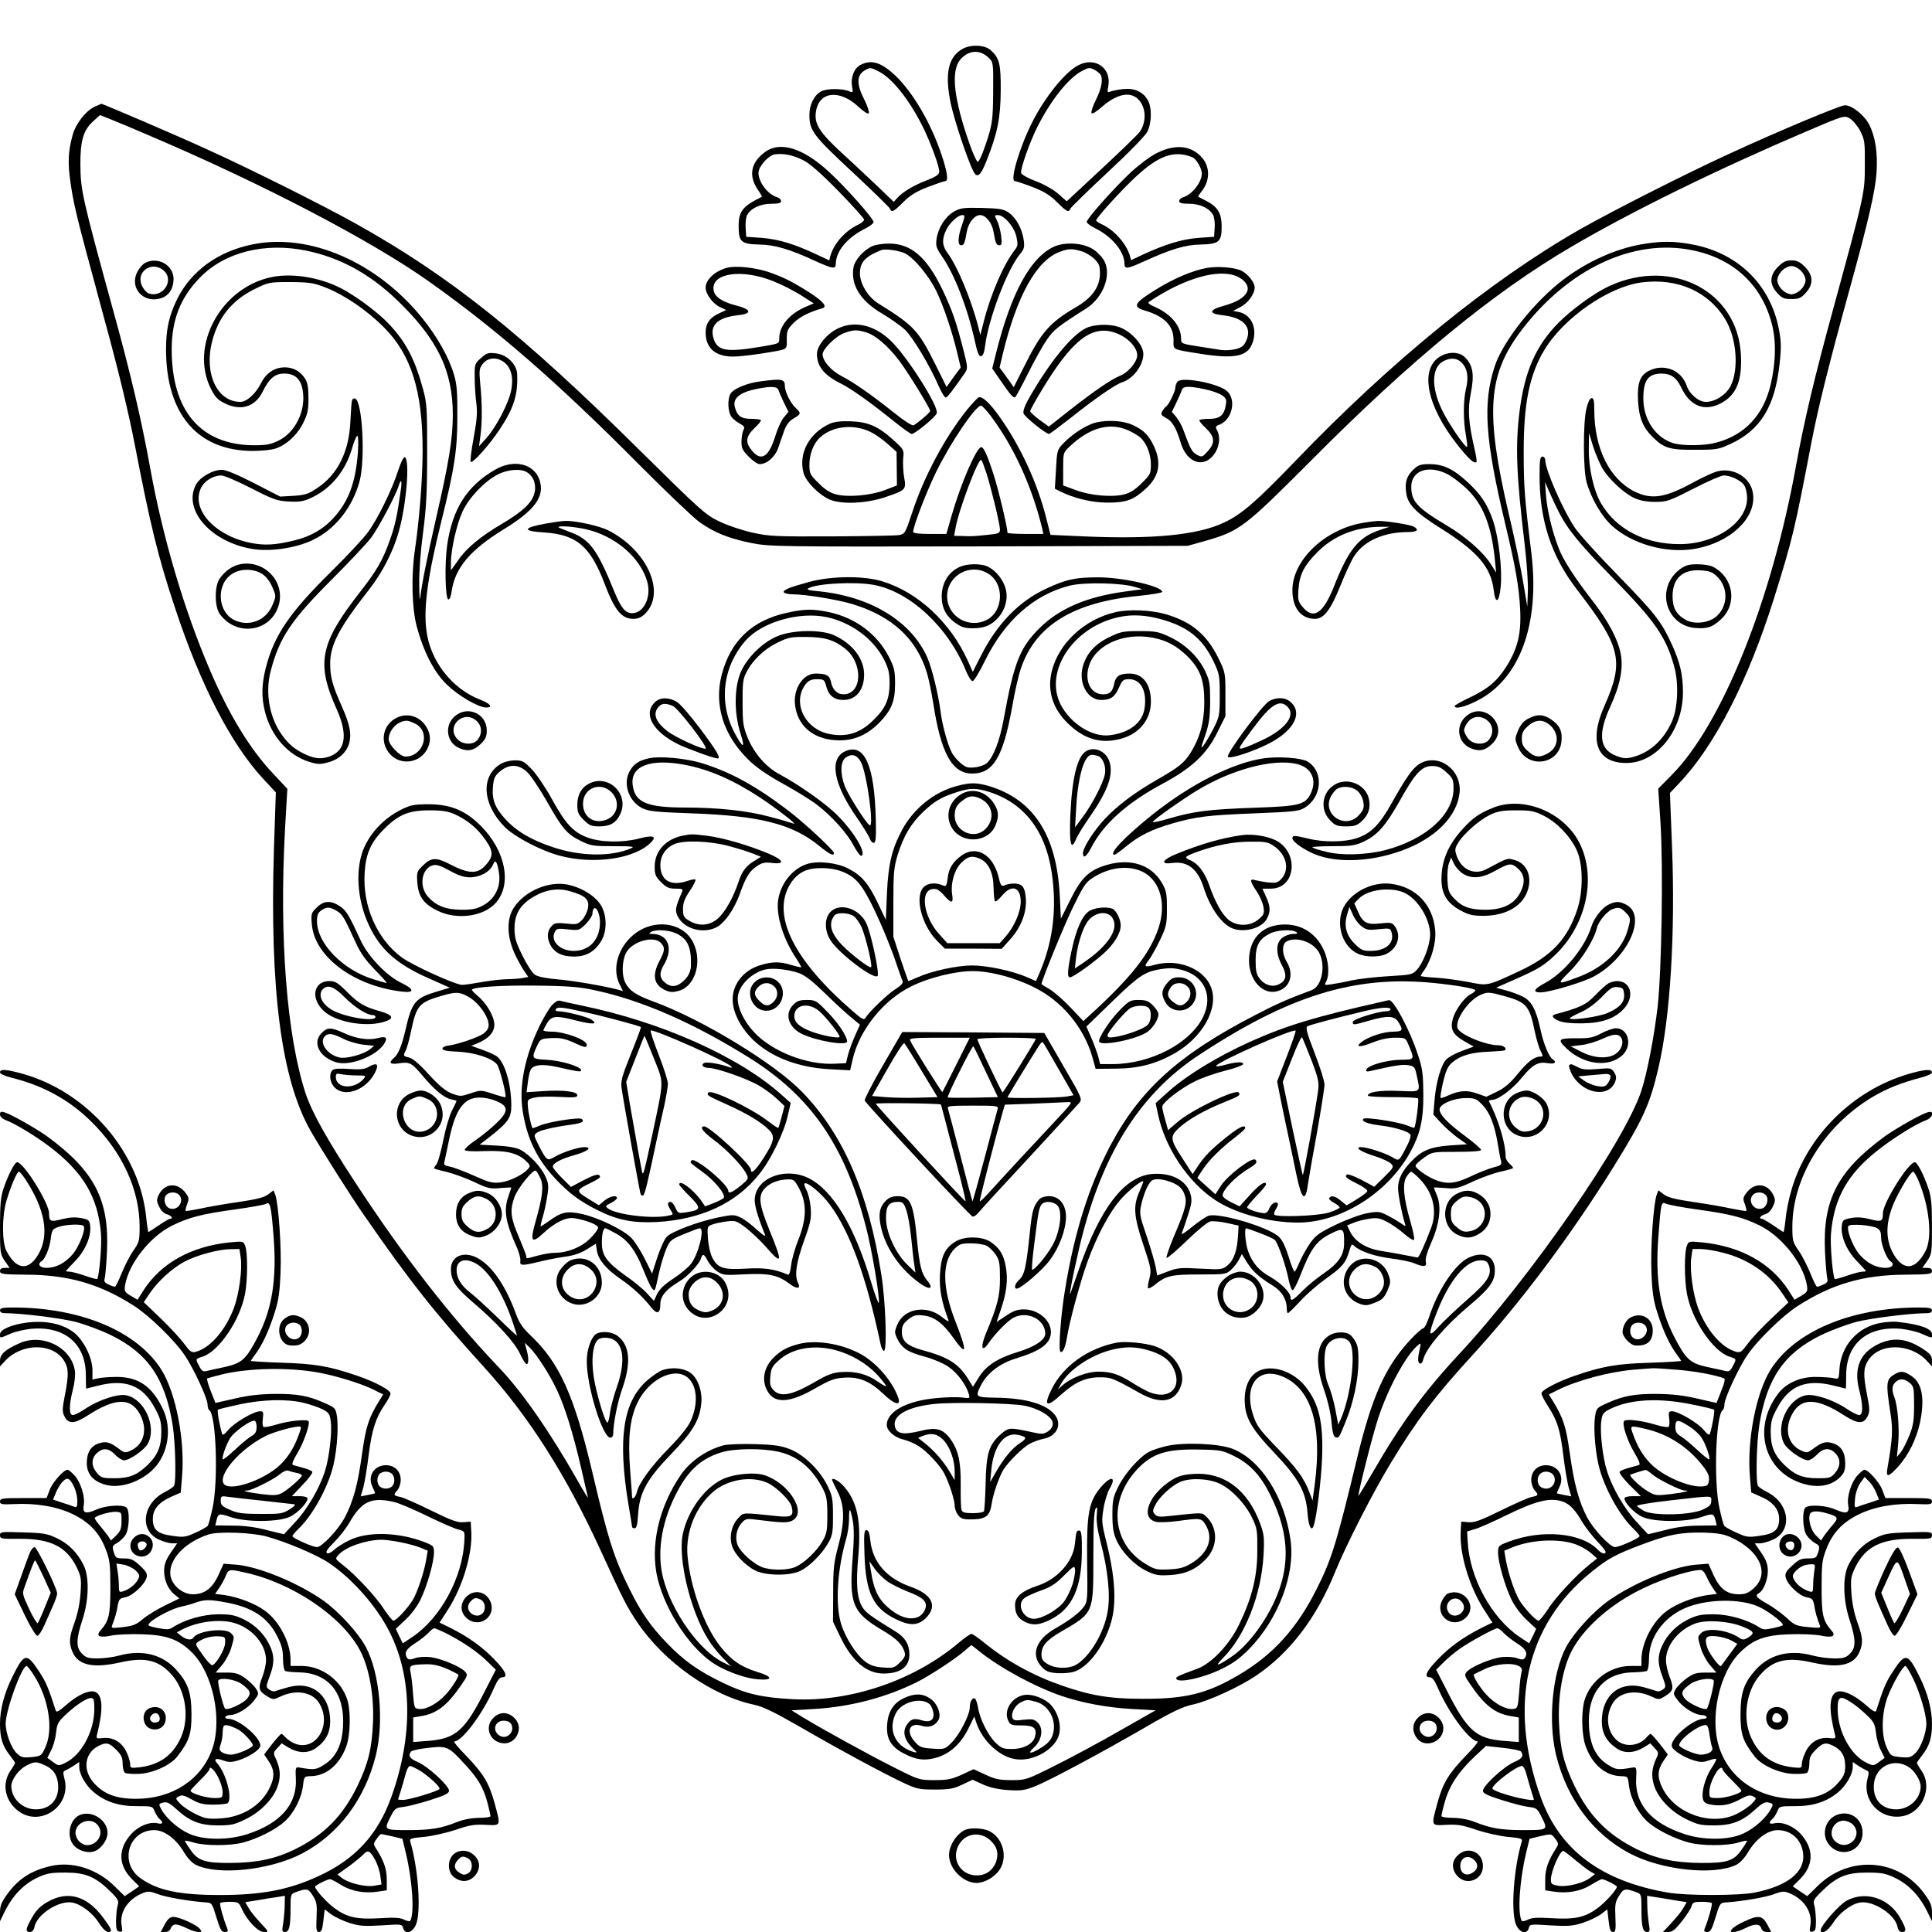 <?xml version="1.0" standalone="no"?>
<!DOCTYPE svg PUBLIC "-//W3C//DTD SVG 20010904//EN"
 "http://www.w3.org/TR/2001/REC-SVG-20010904/DTD/svg10.dtd">
<svg version="1.0" xmlns="http://www.w3.org/2000/svg"
 width="1024pt" height="1024pt" viewBox="0 0 1024 1024"
 preserveAspectRatio="xMidYMid meet">
<g transform="translate(0,1024) scale(0.1,-0.1)"
fill="#000000" stroke="none">
<path d="M5098 9979 c-73 -44 -91 -130 -59 -287 19 -89 91 -307 122 -363 18
-35 37 -20 68 59 58 147 74 224 75 372 1 143 -7 172 -53 214 -32 29 -108 32
-153 5z m142 -45 c25 -24 25 -26 24 -182 -1 -138 -5 -167 -27 -239 -14 -44
-32 -94 -40 -109 -14 -27 -15 -27 -25 -7 -24 44 -72 188 -92 278 -30 129 -25
213 14 254 45 47 101 48 146 5z"/>
<path d="M4559 9895 c-33 -18 -51 -67 -43 -113 6 -32 5 -34 -12 -27 -37 17
-121 17 -151 1 -37 -19 -63 -70 -63 -125 0 -83 20 -110 227 -302 107 -100 197
-188 200 -195 8 -22 19 -17 71 35 36 36 68 56 130 80 45 17 86 31 92 31 18 0
11 49 -20 141 -56 167 -151 329 -245 419 -76 71 -128 86 -186 55z m99 -34 c71
-36 160 -148 231 -289 43 -86 93 -221 89 -245 -2 -13 -22 -26 -64 -42 -69 -26
-130 -62 -158 -94 l-19 -21 -81 78 c-45 42 -131 124 -193 180 -122 113 -149
156 -138 223 18 105 125 116 225 23 29 -27 51 -41 55 -34 3 6 -7 38 -24 72
-43 84 -41 130 4 156 27 15 30 15 73 -7z"/>
<path d="M5715 9894 c-69 -35 -178 -170 -244 -302 -68 -134 -120 -312 -92
-312 6 0 48 -14 93 -31 62 -24 94 -44 130 -80 52 -52 63 -57 71 -35 3 7 92 94
197 192 112 104 200 194 211 216 24 47 25 130 2 168 -25 44 -71 64 -129 58
-27 -3 -58 -9 -68 -13 -17 -7 -18 -5 -12 28 18 96 -69 158 -159 111z m88 -25
c12 -7 25 -17 29 -23 16 -23 7 -75 -23 -134 -17 -34 -27 -66 -24 -72 4 -6 27
8 57 35 54 48 111 71 152 61 70 -18 96 -119 49 -192 -7 -12 -98 -100 -201
-196 l-188 -175 -43 38 c-24 22 -75 51 -119 68 -43 16 -78 36 -80 44 -4 22 44
159 85 242 72 143 166 262 238 299 36 19 40 19 68 5z"/>
<path d="M505 9676 c-48 -21 -102 -89 -119 -148 -25 -89 -28 -149 -12 -258 14
-96 29 -163 87 -380 11 -41 26 -97 34 -125 7 -27 38 -143 69 -256 71 -262 118
-459 151 -629 82 -425 124 -597 215 -869 134 -404 294 -714 465 -899 l67 -72
-10 -297 c-23 -749 38 -1223 195 -1498 53 -93 216 -351 282 -445 239 -346 378
-522 641 -811 233 -257 428 -563 610 -959 125 -273 142 -306 198 -389 141
-210 395 -389 617 -436 48 -10 106 -38 242 -116 214 -124 450 -251 553 -299
68 -32 83 -35 165 -35 76 0 99 4 145 26 l55 26 55 -25 c38 -17 79 -26 135 -30
70 -4 88 -1 145 22 78 32 340 172 584 313 141 82 194 107 250 119 82 18 247
94 334 153 179 121 320 307 417 546 60 147 200 422 299 585 134 221 233 352
430 567 253 276 521 633 751 1003 155 250 190 327 235 520 63 268 90 716 72
1174 l-11 283 51 54 c189 200 365 545 501 979 99 318 107 351 198 825 36 187
94 420 208 833 94 340 130 500 137 595 7 107 -6 192 -39 257 -25 49 -92 103
-129 102 -24 0 -348 -135 -608 -255 -234 -107 -626 -306 -795 -402 -478 -273
-1003 -701 -1510 -1229 -207 -215 -285 -283 -378 -326 -139 -66 -377 -89 -741
-73 l-178 8 -23 90 c-45 179 -131 369 -238 523 -57 83 -102 126 -122 115 -7
-5 -33 -33 -58 -63 -118 -146 -231 -358 -293 -549 -35 -106 -38 -111 -68 -117
-18 -3 -178 -6 -357 -7 -297 -1 -332 0 -421 20 -54 12 -132 38 -175 59 -74 35
-98 57 -423 378 -625 619 -1007 923 -1505 1201 -178 99 -557 289 -789 394
-147 68 -554 242 -559 241 -1 -1 -15 -7 -32 -14z m290 -156 c596 -254 1173
-555 1480 -773 362 -257 684 -538 1110 -967 143 -144 288 -282 322 -307 80
-57 156 -87 279 -112 95 -18 143 -19 1204 -17 l1105 3 93 26 c184 53 207 71
567 432 525 528 959 884 1370 1125 323 190 779 413 1255 616 195 83 195 83
225 66 16 -10 41 -40 55 -67 23 -46 25 -59 24 -180 0 -150 -1 -152 -167 -760
-100 -366 -154 -592 -198 -835 -129 -714 -392 -1369 -659 -1638 l-71 -72 12
-182 c15 -235 6 -784 -15 -972 -18 -158 -55 -350 -86 -446 -86 -266 -586 -989
-969 -1400 -184 -198 -305 -364 -453 -620 -43 -74 -78 -131 -78 -128 0 25 75
321 104 409 52 160 148 336 211 389 16 14 17 12 10 -20 -12 -51 -11 -72 1 -77
7 -2 15 8 18 23 15 59 116 177 240 281 112 94 139 131 139 191 0 75 -60 103
-139 66 -72 -34 -163 -171 -210 -316 -11 -32 -24 -58 -30 -58 -7 0 -38 -28
-70 -62 -131 -142 -201 -297 -279 -618 -112 -463 -136 -543 -218 -705 -104
-207 -230 -346 -412 -453 -168 -99 -282 -127 -510 -126 -173 0 -275 17 -429
71 -150 52 -286 127 -404 222 -34 28 -67 51 -73 51 -7 0 -35 -20 -64 -44 -236
-202 -579 -319 -885 -302 -164 9 -246 28 -365 85 -130 62 -210 118 -301 213
-84 87 -136 161 -196 283 -82 164 -114 262 -198 620 -97 410 -175 582 -326
725 -44 42 -62 68 -79 115 -51 140 -116 239 -187 287 -78 53 -158 27 -158 -49
0 -60 25 -97 116 -175 126 -107 222 -212 251 -275 13 -29 29 -53 34 -53 12 0
12 36 -1 79 l-9 34 25 -24 c38 -36 110 -148 148 -231 42 -90 85 -231 126 -408
17 -74 33 -144 36 -155 3 -11 -22 29 -55 88 -142 251 -293 470 -415 597 -256
269 -509 594 -758 975 -155 236 -234 378 -268 479 -100 303 -141 827 -109
1408 l12 207 -74 79 c-124 131 -235 313 -337 552 -136 317 -250 702 -317 1075
-47 258 -103 498 -204 862 -154 561 -164 607 -165 738 -1 129 16 187 70 234
l34 31 53 -21 c28 -11 124 -51 212 -89z m4455 -1483 c124 -165 220 -376 274
-599 l6 -28 -95 0 c-52 0 -95 3 -95 6 0 27 -47 226 -72 303 -33 105 -54 151
-67 151 -25 0 -108 -192 -157 -362 l-28 -98 -88 0 c-59 0 -88 4 -88 11 0 29
68 206 120 314 76 156 210 355 240 355 5 0 28 -24 50 -53z m-21 -307 c26 -83
71 -268 71 -297 0 -19 -7 -22 -67 -28 -81 -8 -77 -8 -132 -6 l-44 1 7 38 c14
91 123 380 137 364 4 -4 16 -36 28 -72z m-2710 -4185 c68 -35 145 -156 197
-309 13 -38 24 -72 24 -75 0 -2 -46 40 -102 95 -57 55 -122 115 -146 133 -48
37 -72 77 -72 119 0 51 42 67 99 37z m5372 -11 c18 -50 -5 -87 -115 -183 -57
-50 -124 -113 -150 -142 -57 -64 -59 -48 -8 82 67 168 153 269 229 269 27 0
35 -5 44 -26z m-2698 -2048 c107 -86 293 -187 434 -235 112 -38 246 -62 373
-69 l125 -7 -190 -108 c-104 -60 -259 -143 -343 -185 -152 -76 -155 -77 -230
-77 -64 0 -88 5 -139 29 l-63 29 -62 -29 c-53 -24 -76 -29 -144 -29 -80 0 -84
1 -205 62 -127 63 -387 206 -494 271 l-60 37 120 7 c191 11 382 61 546 143 68
34 203 123 249 163 19 17 36 31 38 32 2 0 22 -15 45 -34z"/>
<path d="M1340 8945 c-184 -37 -326 -140 -401 -290 -43 -89 -59 -158 -59 -267
0 -342 167 -538 460 -538 41 0 92 5 112 10 60 17 119 69 153 134 25 50 30 70
30 135 0 57 -5 84 -18 104 -25 39 -62 60 -107 60 -55 0 -100 -30 -127 -85 -28
-55 -75 -98 -109 -98 -124 0 -194 152 -149 323 33 127 106 216 223 274 75 37
78 38 191 38 105 -1 123 -4 192 -31 95 -38 214 -119 300 -205 148 -147 209
-338 209 -659 0 -142 -17 -364 -41 -525 -20 -135 -16 -307 9 -402 36 -136 92
-246 160 -311 61 -60 168 -122 209 -122 37 0 23 20 -28 40 -152 57 -269 206
-289 369 -16 121 8 293 80 581 69 277 84 374 84 550 1 132 -3 177 -18 225 -27
92 -89 201 -168 299 -239 296 -596 452 -898 391z m286 -34 c177 -37 333 -122
478 -261 215 -207 296 -374 296 -610 0 -123 -21 -252 -85 -530 -52 -228 -80
-368 -88 -440 -2 -19 -5 15 -5 75 -1 66 7 174 20 270 17 129 22 211 22 420 0
240 -1 267 -22 343 -43 158 -90 248 -179 343 -50 54 -148 129 -228 176 -117
69 -277 99 -397 74 -267 -56 -434 -363 -321 -590 22 -44 37 -61 73 -78 84 -43
161 -21 201 59 36 73 66 98 116 98 57 0 89 -30 98 -93 16 -104 -39 -217 -126
-261 -44 -22 -66 -26 -133 -26 -281 1 -436 181 -436 508 0 158 47 276 151 382
131 134 344 187 565 141z"/>
<path d="M8700 8945 c-138 -24 -286 -91 -410 -184 -155 -116 -324 -329 -368
-463 -64 -197 -51 -388 58 -843 53 -222 71 -326 77 -441 7 -133 -13 -213 -75
-310 -49 -76 -97 -116 -194 -162 -43 -20 -78 -40 -78 -44 0 -18 52 -6 117 27
227 113 335 405 290 780 -37 300 -41 359 -41 535 -1 259 30 414 110 546 101
168 339 334 514 357 192 25 358 -49 447 -200 58 -99 70 -263 25 -350 -25 -47
-81 -83 -131 -83 -38 0 -86 41 -101 85 -28 84 -121 121 -202 79 -46 -24 -61
-66 -56 -158 5 -91 26 -142 79 -194 59 -58 91 -67 224 -66 113 0 124 2 187 31
159 74 235 197 260 423 10 91 9 119 -4 188 -46 234 -217 401 -457 446 -98 19
-168 19 -271 1z m268 -31 c226 -45 379 -192 428 -411 18 -84 15 -189 -11 -301
-38 -162 -137 -268 -289 -308 -62 -17 -175 -18 -227 -3 -94 29 -159 125 -159
237 0 96 25 131 95 132 51 0 80 -20 106 -74 46 -98 122 -129 209 -84 83 43
115 121 107 260 -18 334 -363 514 -695 363 -79 -36 -198 -122 -272 -196 -120
-122 -179 -257 -206 -469 -23 -183 -17 -337 27 -705 11 -93 19 -206 17 -250
l-3 -80 -22 130 c-12 72 -46 236 -77 365 -125 538 -111 734 70 972 248 324
591 485 902 422z"/>
<path d="M770 8847 c-14 -7 -33 -29 -43 -50 -42 -85 35 -168 128 -137 41 13
65 52 65 102 -1 73 -82 119 -150 85z m94 -38 c65 -51 0 -153 -79 -123 -8 4
-23 20 -31 36 -38 72 45 138 110 87z"/>
<path d="M9424 8826 c-45 -45 -47 -92 -5 -138 25 -28 36 -33 76 -33 40 0 51 5
76 33 42 46 40 93 -5 138 -26 26 -42 34 -71 34 -29 0 -45 -8 -71 -34z m121
-21 c14 -13 25 -36 25 -50 0 -14 -11 -37 -25 -50 -13 -14 -36 -25 -50 -25 -14
0 -37 11 -50 25 -14 13 -25 36 -25 50 0 14 11 37 25 50 13 14 36 25 50 25 14
0 37 -11 50 -25z"/>
<path d="M2549 8342 c-33 -29 -34 -32 -33 -104 0 -40 4 -102 9 -138 6 -50 2
-91 -15 -183 -12 -65 -19 -121 -15 -125 10 -10 101 92 156 176 73 111 95 182
90 290 -2 51 -55 103 -112 109 -41 5 -50 2 -80 -25z m124 -23 c37 -28 50 -84
36 -150 -14 -68 -80 -194 -131 -251 l-39 -43 8 60 c9 70 9 169 -2 275 -6 68
-5 78 15 103 27 33 75 36 113 6z"/>
<path d="M7632 8350 c-109 -67 -70 -262 93 -468 61 -77 89 -102 101 -90 2 3
-2 34 -11 70 -32 141 -37 207 -19 296 19 96 11 146 -31 188 -30 30 -87 32
-133 4z m116 -33 c30 -31 37 -76 22 -138 -15 -62 -15 -172 0 -248 5 -30 8 -56
6 -59 -9 -8 -100 125 -134 197 -57 119 -54 223 7 256 38 21 75 18 99 -8z"/>
<path d="M1866 8118 c-3 -7 -6 -58 -9 -113 -7 -159 -67 -280 -176 -352 -46
-31 -64 -37 -125 -41 l-71 -4 -138 71 c-87 45 -150 71 -171 71 -48 0 -117 -39
-138 -80 -70 -134 82 -305 302 -340 93 -15 228 5 316 47 119 56 212 172 250
313 31 116 15 425 -24 438 -6 2 -14 -2 -16 -10z m31 -275 c-12 -160 -49 -260
-129 -348 -54 -59 -119 -97 -203 -118 -103 -26 -165 -30 -243 -13 -186 39
-310 178 -257 289 18 38 65 67 108 67 14 0 85 -30 157 -67 117 -60 139 -68
199 -71 54 -3 79 0 115 17 107 47 187 143 222 265 10 36 23 66 28 66 5 0 6
-37 3 -87z"/>
<path d="M8408 8073 c-18 -78 -17 -323 1 -388 24 -86 80 -182 135 -232 105
-95 279 -145 426 -124 205 31 352 175 318 311 -20 79 -113 126 -195 99 -21 -7
-72 -31 -113 -53 -154 -85 -225 -96 -317 -51 -133 67 -213 229 -213 433 0 47
-3 62 -14 62 -9 0 -19 -20 -28 -57z m85 -315 c33 -57 116 -134 170 -158 28
-13 65 -20 109 -20 64 0 74 4 204 70 75 39 147 70 160 70 37 0 89 -25 108 -51
9 -13 16 -43 16 -69 0 -129 -166 -243 -355 -244 -185 -1 -338 78 -419 216 -39
67 -66 186 -65 287 l1 86 22 -72 c13 -39 35 -91 49 -115z"/>
<path d="M2111 7748 c-33 -104 -111 -263 -164 -333 -25 -33 -111 -125 -192
-205 -221 -218 -302 -337 -346 -509 -23 -90 -24 -157 -4 -236 33 -127 122
-227 231 -262 47 -15 61 -15 102 -4 58 15 99 53 113 103 13 51 4 96 -41 198
-48 108 -60 151 -60 223 0 99 47 189 206 392 71 91 127 200 157 305 41 143 61
387 32 397 -6 2 -21 -29 -34 -69z m14 -100 c-19 -136 -30 -191 -57 -266 -38
-109 -70 -165 -160 -280 -213 -273 -233 -377 -124 -620 59 -131 49 -215 -29
-248 -46 -19 -82 -17 -133 6 -59 27 -91 53 -130 108 -64 91 -87 220 -58 333
47 180 108 271 326 489 91 91 184 190 207 220 38 51 132 226 147 278 12 36 17
25 11 -20z"/>
<path d="M8160 7718 c0 -235 62 -425 196 -600 236 -306 254 -380 148 -619 -84
-188 -40 -303 116 -303 162 0 300 173 300 375 0 94 -16 160 -60 256 -57 123
-88 161 -289 368 -103 105 -203 216 -224 248 -65 97 -157 309 -157 359 0 10
-7 18 -15 18 -12 0 -15 -18 -15 -102z m100 -188 c49 -97 111 -172 285 -350
231 -236 288 -319 331 -482 22 -85 16 -215 -14 -281 -44 -99 -116 -165 -206
-189 -37 -10 -51 -9 -90 6 -89 34 -98 115 -31 261 52 113 70 203 55 280 -15
77 -63 168 -145 275 -101 130 -162 225 -185 288 -34 88 -60 199 -66 277 l-5
70 24 -55 c13 -30 34 -75 47 -100z"/>
<path d="M2625 7751 c-151 -87 -227 -208 -255 -401 -14 -101 -10 -282 6 -287
7 -2 14 15 18 44 18 123 98 218 275 327 167 102 219 175 191 261 -29 88 -136
113 -235 56z m171 -16 c35 -24 49 -70 35 -114 -14 -48 -62 -93 -170 -157 -114
-67 -189 -129 -233 -194 l-38 -53 0 40 c0 72 31 206 62 273 36 75 115 158 186
195 54 28 127 33 158 10z"/>
<path d="M7492 7752 c-36 -34 -47 -68 -39 -124 8 -61 51 -105 178 -185 200
-125 271 -208 286 -331 9 -77 29 -67 37 18 9 92 -10 258 -40 349 -30 88 -65
141 -138 208 -74 68 -128 93 -198 93 -48 0 -60 -4 -86 -28z m176 -23 c24 -12
69 -45 101 -75 91 -84 137 -199 155 -389 l6 -60 -29 46 c-40 63 -133 145 -233
204 -156 93 -188 127 -188 205 0 85 88 117 188 69z"/>
<path d="M2893 7465 c-123 -22 -127 -40 -10 -47 174 -11 247 -74 323 -276 53
-138 89 -182 151 -182 25 0 43 8 63 28 111 112 10 337 -198 442 -47 23 -173
51 -225 49 -18 0 -64 -7 -104 -14z m208 -29 c157 -34 294 -150 330 -281 22
-80 -19 -165 -80 -165 -37 0 -59 27 -96 117 -90 222 -131 276 -234 313 -34 13
-61 24 -61 26 0 9 80 3 141 -10z"/>
<path d="M7225 7469 c-203 -34 -375 -198 -375 -357 0 -94 45 -152 119 -152 48
0 83 46 136 177 26 65 59 136 74 158 52 79 157 125 283 125 49 0 62 12 31 29
-22 11 -151 31 -190 30 -15 -1 -50 -5 -78 -10z m83 -40 c-109 -38 -161 -103
-238 -298 -57 -143 -108 -177 -165 -109 -24 29 -27 38 -23 93 5 79 30 128 100
198 87 88 202 134 338 135 l45 0 -57 -19z"/>
<path d="M1271 7249 c-39 -8 -76 -34 -105 -73 -30 -39 -30 -153 0 -192 93
-125 280 -90 314 59 27 122 -85 232 -209 206z m120 -52 c21 -14 41 -41 53 -70
20 -47 20 -47 0 -94 -34 -83 -126 -118 -205 -78 -89 47 -93 193 -6 245 45 28
115 26 158 -3z"/>
<path d="M5082 7233 c-52 -25 -85 -76 -90 -137 -5 -68 17 -118 71 -157 32 -23
50 -29 94 -29 62 0 100 17 137 60 36 43 50 100 36 150 -12 46 -51 95 -91 115
-37 20 -116 19 -157 -2z m155 -33 c87 -52 83 -198 -6 -245 -97 -50 -211 18
-211 125 0 110 122 178 217 120z"/>
<path d="M8940 7243 c-35 -13 -72 -47 -90 -83 -55 -109 12 -236 131 -248 66
-6 93 2 139 44 90 82 69 223 -41 280 -27 14 -109 18 -139 7z m160 -58 c60 -57
60 -152 1 -209 -39 -37 -118 -48 -165 -22 -51 28 -71 64 -71 126 0 94 53 143
148 137 47 -3 62 -8 87 -32z"/>
<path d="M4290 7156 c-110 -30 -143 -44 -135 -56 3 -5 25 -10 48 -10 66 0 235
-28 312 -51 214 -64 345 -186 399 -369 9 -30 23 -100 32 -155 41 -268 100
-375 207 -375 112 0 164 88 212 355 13 77 34 168 46 202 77 228 278 352 627
385 67 7 122 16 122 21 0 29 -207 77 -338 77 -122 0 -170 -10 -277 -60 -145
-67 -261 -187 -347 -358 l-42 -83 -27 60 c-92 203 -265 363 -453 420 -98 30
-269 29 -386 -3z m341 -16 c193 -36 395 -224 489 -456 12 -30 28 -54 35 -54 7
0 36 47 63 103 106 217 261 355 452 403 75 19 275 15 345 -7 l40 -12 -90 -12
c-202 -27 -349 -89 -454 -193 -105 -104 -136 -181 -191 -482 -21 -116 -54
-202 -90 -235 -10 -9 -39 -20 -63 -22 -36 -4 -48 -1 -75 22 -18 15 -40 41 -48
58 -22 41 -51 150 -59 217 -11 88 -46 231 -70 285 -85 192 -301 324 -575 351
-54 5 -68 9 -55 16 45 26 249 36 346 18z"/>
<path d="M4175 6993 c-187 -39 -303 -149 -350 -330 -41 -159 9 -319 140 -448
42 -42 99 -81 185 -129 69 -38 150 -88 181 -112 78 -60 160 -151 194 -217 17
-31 35 -55 40 -53 30 10 -36 124 -125 213 -63 64 -203 162 -308 219 -72 38
-133 109 -168 191 -25 61 -28 80 -28 188 -1 98 2 127 18 157 32 66 93 125 163
160 61 30 74 33 157 32 98 -1 144 -15 203 -60 99 -76 95 -244 -7 -244 -33 0
-58 25 -66 67 -7 33 -24 43 -81 43 -69 0 -123 -86 -108 -175 17 -111 106 -179
235 -179 79 0 145 29 207 90 67 68 87 115 87 209 0 71 -4 87 -33 144 -62 121
-178 207 -319 237 -83 17 -127 17 -217 -3z m207 -24 c130 -28 248 -115 304
-226 24 -48 29 -70 29 -128 -1 -81 -21 -128 -82 -188 -72 -73 -145 -96 -239
-77 -131 27 -197 170 -123 265 16 19 30 25 59 25 37 0 40 -2 50 -40 13 -47 42
-70 90 -70 67 0 110 53 110 135 0 84 -62 164 -159 208 -68 31 -214 29 -296 -3
-83 -32 -174 -123 -203 -203 -31 -83 -30 -210 2 -312 27 -84 16 -85 -28 -4
-89 163 -67 354 57 495 86 97 283 154 429 123z"/>
<path d="M5914 6996 c-165 -38 -301 -163 -339 -312 -26 -103 4 -201 87 -280
81 -78 164 -105 261 -84 108 22 177 100 177 201 0 93 -42 149 -113 149 -52 0
-73 -13 -81 -51 -9 -45 -23 -59 -60 -59 -63 0 -98 67 -76 145 32 116 185 185
340 155 73 -14 125 -42 182 -97 69 -68 91 -127 91 -243 0 -107 -23 -191 -74
-272 -35 -54 -62 -75 -179 -142 -117 -67 -208 -136 -275 -207 -59 -64 -115
-152 -115 -181 0 -32 19 -19 44 30 63 123 189 237 376 337 155 83 236 158 292
273 l43 86 0 115 c0 114 -1 118 -37 192 -61 125 -142 193 -277 233 -78 23
-195 28 -267 12z m228 -35 c150 -39 231 -102 291 -229 30 -63 32 -74 32 -178
0 -105 -2 -113 -33 -175 -18 -35 -42 -75 -52 -89 -17 -22 -16 -15 7 50 21 62
26 93 27 180 0 93 -2 111 -25 160 -35 76 -106 145 -187 183 -61 29 -76 32
-162 32 -88 0 -101 -3 -163 -33 -75 -37 -119 -87 -138 -155 -24 -88 25 -177
97 -177 51 0 73 16 95 66 18 40 23 44 54 44 61 0 94 -61 82 -150 -10 -80 -79
-134 -186 -147 -92 -11 -206 61 -259 162 -93 182 77 426 328 468 58 10 122 6
192 -12z"/>
<path d="M3473 6520 c-67 -62 -15 -157 122 -225 52 -25 190 -75 208 -75 20 0
-3 39 -92 158 -51 68 -106 132 -124 142 -41 25 -87 25 -114 0z m94 -22 c29
-14 188 -221 173 -226 -16 -6 -159 59 -203 93 -57 44 -76 85 -53 120 18 28 41
31 83 13z"/>
<path d="M6728 6525 c-36 -20 -233 -284 -220 -297 12 -12 144 32 223 74 125
66 173 155 114 213 -28 29 -75 32 -117 10z m96 -31 c45 -44 -8 -116 -128 -174
-44 -21 -94 -42 -109 -46 -27 -6 -24 0 48 97 98 134 147 166 189 123z"/>
<path d="M2412 6445 c-59 -49 -46 -142 24 -171 45 -19 78 -12 115 26 22 22 29
38 29 68 0 89 -100 134 -168 77z m115 -27 c27 -25 30 -64 7 -96 -23 -33 -86
-31 -114 5 -55 70 42 153 107 91z"/>
<path d="M7772 6445 c-60 -50 -47 -142 24 -171 45 -19 78 -12 115 26 90 90
-42 227 -139 145z m115 -27 c27 -25 30 -64 7 -96 -23 -33 -86 -31 -113 4 -12
15 -21 34 -21 44 0 10 9 29 21 44 26 33 73 35 106 4z"/>
<path d="M2092 6430 c-67 -41 -78 -130 -23 -189 54 -57 149 -47 191 21 25 42
25 84 0 125 -37 61 -108 79 -168 43z m115 -29 c77 -47 35 -171 -58 -171 -29 0
-89 62 -89 92 1 49 47 97 95 98 11 0 34 -9 52 -19z"/>
<path d="M8100 6431 c-24 -12 -41 -32 -54 -63 -18 -44 -18 -46 1 -90 51 -115
217 -91 229 32 6 54 -9 86 -55 117 -41 28 -75 29 -121 4z m121 -40 c47 -48 38
-116 -21 -146 -42 -22 -66 -19 -102 14 -25 22 -32 36 -32 66 0 30 7 44 32 66
43 39 84 38 123 0z"/>
<path d="M4484 6260 c-92 -37 -69 -174 60 -357 30 -44 60 -92 66 -107 5 -15
16 -26 23 -23 9 3 11 35 9 123 -7 286 -59 404 -158 364z m78 -57 c31 -52 73
-353 47 -337 -19 11 -113 160 -131 206 -26 69 -24 133 5 153 31 22 58 15 79
-22z"/>
<path d="M5757 6259 c-47 -28 -75 -140 -84 -340 -6 -155 3 -192 31 -125 8 19
39 69 69 112 98 141 129 225 108 295 -17 56 -78 85 -124 58z m60 -25 c28 -8
47 -55 39 -98 -9 -47 -67 -159 -117 -226 l-41 -55 6 105 c6 115 27 217 52 255
17 26 25 29 61 19z"/>
<path d="M3440 6221 c-51 -11 -79 -28 -100 -64 -41 -66 -10 -162 63 -200 34
-17 69 -21 265 -28 364 -13 533 -57 676 -174 54 -44 76 -54 76 -36 0 14 -160
163 -245 227 -171 130 -307 204 -458 250 -83 25 -221 38 -277 25z m192 -35
c128 -25 252 -79 393 -171 91 -60 210 -152 180 -140 -11 4 -67 21 -125 36
-116 32 -275 49 -452 49 -201 0 -265 28 -275 122 -11 99 95 139 279 104z"/>
<path d="M6700 6221 c-164 -23 -388 -136 -591 -298 -150 -120 -238 -213 -201
-213 4 0 32 20 62 45 68 56 135 89 242 120 130 37 187 44 435 54 201 8 237 11
265 28 96 56 106 194 18 247 -33 19 -151 28 -230 17z m173 -30 c80 -19 110
-87 72 -161 -29 -55 -59 -63 -292 -71 -251 -9 -325 -19 -456 -57 -53 -16 -93
-24 -87 -17 15 18 158 119 234 165 184 112 403 170 529 141z"/>
<path d="M2652 6190 c-106 -65 -95 -215 24 -334 52 -52 192 -125 289 -151 186
-50 408 -16 490 75 26 29 2 34 -70 15 -87 -22 -202 -20 -271 6 -76 28 -117 73
-189 204 -33 60 -81 131 -106 157 -41 43 -50 48 -90 48 -26 0 -57 -8 -77 -20z
m142 -42 c19 -18 67 -89 106 -158 83 -146 105 -171 180 -208 50 -25 65 -27
173 -27 101 0 114 -2 90 -12 -106 -45 -268 -42 -413 7 -116 38 -195 86 -254
151 -54 60 -70 104 -63 172 4 43 10 56 38 79 48 40 98 38 143 -4z"/>
<path d="M7523 6191 c-36 -23 -69 -69 -147 -208 -64 -115 -111 -162 -187 -186
-63 -21 -174 -22 -254 -2 -75 18 -85 18 -85 2 0 -15 39 -46 95 -74 117 -59
308 -56 486 9 176 64 291 180 305 305 14 123 -113 215 -213 154z m144 -45 c34
-31 37 -38 37 -87 -1 -136 -145 -267 -359 -324 -99 -26 -231 -31 -314 -10 -39
9 -73 20 -75 24 -2 3 46 6 107 6 96 0 119 3 162 23 74 34 118 83 193 216 83
149 118 186 172 186 32 0 48 -7 77 -34z"/>
<path d="M3119 6085 c-39 -21 -59 -59 -59 -111 0 -39 5 -51 34 -80 29 -29 41
-34 83 -34 55 0 86 17 108 60 56 108 -60 223 -166 165z m122 -44 c49 -49 33
-126 -31 -147 -66 -22 -120 18 -120 86 0 83 92 120 151 61z"/>
<path d="M7072 6080 c-67 -42 -77 -134 -20 -190 25 -26 37 -30 83 -30 44 0 58
5 83 28 35 33 47 68 38 115 -15 79 -115 121 -184 77z m123 -32 c15 -14 28 -38
31 -59 5 -30 1 -42 -23 -69 -72 -80 -198 3 -149 99 9 16 24 35 33 40 31 18 80
12 108 -11z"/>
<path d="M5071 6074 c-121 -32 -229 -120 -290 -233 -54 -102 -73 -180 -80
-336 l-6 -140 -43 90 c-49 103 -86 146 -157 182 -60 31 -163 42 -219 23 -77
-25 -140 -105 -152 -193 -11 -82 29 -209 99 -311 14 -22 25 -41 24 -43 -2 -1
-25 4 -52 12 -61 19 -99 19 -163 0 -67 -20 -116 -64 -138 -122 -23 -60 -9
-132 41 -207 86 -130 256 -212 461 -223 l110 -6 13 57 c35 155 163 316 311
388 94 47 234 81 325 81 92 0 220 -33 324 -85 148 -72 265 -212 311 -371 l17
-62 109 1 c118 1 210 25 306 79 152 85 239 241 197 352 -37 98 -173 153 -296
120 -58 -16 -63 -12 -33 26 11 14 37 61 58 104 34 72 37 85 37 168 0 81 -3 95
-28 138 -56 94 -165 129 -290 93 -93 -27 -135 -66 -193 -183 l-51 -102 -6 122
c-16 320 -139 510 -376 581 -66 19 -99 19 -170 0z m180 -34 c192 -65 304 -224
329 -469 19 -174 -4 -333 -70 -487 l-19 -44 -48 21 c-79 34 -212 62 -293 62
-80 -1 -211 -29 -287 -63 -25 -11 -47 -20 -48 -20 -2 0 -20 53 -42 118 l-38
117 0 180 c0 161 3 188 23 255 32 101 71 166 135 227 59 56 96 78 177 104 72
24 108 23 181 -1z m-800 -415 c83 -29 116 -67 186 -213 35 -73 80 -183 102
-245 21 -62 41 -119 45 -127 4 -10 -7 -23 -37 -42 -43 -27 -142 -122 -159
-152 -8 -14 -17 -10 -69 35 -304 263 -423 494 -340 657 23 45 56 76 96 90 45
16 125 14 176 -3z m1610 -8 c89 -48 122 -169 79 -297 -46 -135 -144 -260 -362
-459 l-36 -33 -68 72 c-37 39 -87 83 -111 97 -24 14 -43 26 -43 27 0 17 114
297 163 399 56 116 70 139 105 162 91 60 196 72 273 32z m-1828 -534 c35 -13
71 -41 140 -108 50 -49 113 -107 139 -128 l46 -38 -25 -56 c-14 -31 -31 -77
-38 -102 l-11 -46 -61 -3 c-148 -7 -331 65 -426 167 -54 58 -87 127 -87 178 0
63 67 134 144 154 41 10 119 2 179 -18z m2032 16 c118 -32 165 -135 113 -246
-67 -142 -279 -253 -483 -253 l-64 0 -11 43 c-7 23 -23 68 -37 99 l-25 57 132
128 c137 133 173 159 243 173 60 11 87 11 132 -1z"/>
<path d="M5093 6030 c-64 -39 -85 -115 -48 -177 52 -88 192 -81 231 12 19 46
18 74 -6 113 -41 67 -116 89 -177 52z m107 -25 c63 -33 74 -108 23 -159 -59
-59 -163 -13 -163 71 1 41 11 59 50 86 30 21 52 21 90 2z"/>
<path d="M5100 5708 c-48 -33 -72 -70 -77 -122 -5 -39 -9 -46 -22 -40 -39 17
-77 15 -101 -4 -56 -45 -18 -204 68 -290 l40 -40 151 0 150 -1 45 50 c59 65
89 146 83 218 -3 38 -10 58 -23 68 -18 14 -62 13 -94 -1 -12 -5 -18 5 -27 44
-28 118 -115 171 -193 118z m95 -20 c44 -20 70 -74 71 -151 1 -37 4 -71 8 -74
4 -4 20 10 37 30 51 62 99 46 99 -32 0 -54 -34 -132 -79 -184 l-32 -36 -139 0
-139 0 -46 51 c-80 90 -100 228 -32 236 21 3 35 -5 59 -32 40 -46 52 -46 45 0
-10 60 11 134 48 171 35 35 59 40 100 21z"/>
<path d="M4401 5406 c-33 -35 -31 -102 3 -153 49 -72 227 -206 247 -186 12 12
-35 232 -61 283 -39 77 -141 107 -189 56z m123 -21 c13 -9 33 -37 44 -63 22
-53 57 -200 49 -208 -8 -8 -104 66 -154 117 -60 63 -74 114 -40 157 13 17 73
15 101 -3z"/>
<path d="M5778 5414 c-39 -20 -72 -92 -97 -206 -23 -109 -26 -148 -10 -148 16
0 118 72 177 125 57 51 92 108 92 150 0 33 -24 81 -45 89 -29 11 -89 6 -117
-10z m118 -39 c37 -56 -20 -146 -150 -235 l-49 -33 6 55 c12 95 44 184 78 212
41 35 92 35 115 1z"/>
<path d="M4012 5044 c-77 -53 -22 -179 69 -159 65 15 92 103 44 150 -28 29
-79 33 -113 9z m90 -31 c24 -21 23 -58 -2 -83 -26 -26 -46 -25 -75 5 -30 29
-31 49 -5 75 24 24 57 26 82 3z"/>
<path d="M4205 4915 c-48 -47 -28 -118 43 -154 76 -38 242 -66 242 -41 0 27
-48 99 -104 156 -59 61 -64 64 -109 64 -38 0 -53 -5 -72 -25z m139 -36 c35
-31 106 -120 106 -134 0 -11 -89 5 -148 27 -64 24 -92 49 -92 82 0 62 77 76
134 25z"/>
<path d="M6186 5029 c-30 -35 -32 -58 -11 -98 29 -56 106 -63 145 -14 47 59 5
143 -70 143 -30 0 -44 -6 -64 -31z m106 -16 c24 -21 23 -58 -2 -83 -25 -25
-41 -25 -74 1 -30 23 -33 45 -10 77 18 26 60 29 86 5z"/>
<path d="M5936 4887 c-54 -54 -119 -154 -110 -169 15 -24 201 14 256 53 30 22
58 67 58 94 0 9 -13 30 -29 46 -24 24 -38 29 -76 29 -43 0 -51 -4 -99 -53z
m152 11 c18 -18 14 -73 -7 -92 -22 -20 -112 -53 -170 -62 -32 -5 -41 -3 -41 8
0 15 75 107 113 139 25 21 87 25 105 7z"/>
<path d="M2168 5967 c-104 -39 -192 -119 -236 -215 -51 -110 -41 -281 24 -417
60 -129 149 -207 318 -281 l110 -49 -73 -22 c-110 -33 -128 -55 -161 -198 -21
-91 -39 -133 -64 -154 -28 -24 -18 -34 27 -27 59 9 69 3 128 -67 61 -73 114
-117 151 -124 16 -3 28 -7 28 -8 0 -2 -11 -25 -25 -52 -13 -26 -34 -97 -46
-158 -12 -60 -28 -118 -37 -128 -8 -9 -13 -19 -11 -20 2 -2 33 -11 69 -19 36
-9 100 -33 144 -53 70 -34 84 -37 137 -32 32 3 59 4 59 2 0 -1 -7 -22 -15 -45
-27 -75 -16 -138 45 -273 11 -26 20 -58 18 -70 -4 -26 7 -27 102 -4 36 9 96
21 134 26 46 6 84 19 116 39 l48 30 6 -39 c8 -47 50 -97 128 -150 62 -43 117
-94 159 -148 32 -40 49 -34 49 18 0 41 31 78 102 120 42 25 103 90 113 120 9
29 17 26 36 -12 9 -17 31 -42 49 -55 32 -21 40 -22 149 -16 128 6 175 -4 238
-52 37 -28 59 -25 43 6 -20 38 -10 108 31 222 35 97 40 121 36 173 -2 34 -12
76 -21 94 -10 18 -15 35 -12 38 12 13 89 -51 133 -110 108 -145 194 -382 270
-740 4 -21 13 -38 18 -37 18 1 9 264 -14 406 -69 435 -201 740 -418 965 -145
151 -529 385 -788 480 -95 35 -128 57 -151 101 -19 37 -18 112 3 155 29 62
148 97 186 55 23 -25 21 -41 -8 -96 -41 -77 -29 -129 35 -156 24 -10 39 -10
70 -1 93 28 127 175 64 273 -53 82 -174 103 -271 48 -107 -61 -157 -195 -108
-289 l17 -34 -24 7 c-71 19 -237 48 -321 55 -60 5 -105 14 -121 24 -14 9 -44
55 -67 102 -35 71 -42 95 -42 144 0 72 27 121 91 162 69 43 136 55 204 35 82
-24 103 -43 94 -90 -4 -21 -18 -49 -32 -63 -23 -23 -30 -24 -83 -18 -47 5 -61
3 -74 -10 -26 -25 -30 -60 -13 -97 22 -47 63 -68 129 -68 65 0 111 27 145 85
33 57 28 148 -11 199 -35 45 -98 82 -166 97 -101 21 -228 -32 -287 -121 -40
-60 -38 -153 4 -245 17 -36 41 -79 52 -94 l20 -29 -31 -6 c-18 -3 -55 -6 -83
-6 -28 -1 -87 -7 -131 -15 -44 -8 -92 -15 -106 -15 -35 0 -261 103 -319 145
-132 97 -210 275 -197 453 6 97 34 160 102 227 76 77 131 100 240 100 72 0
100 -5 138 -22 68 -32 118 -74 161 -136 43 -62 42 -88 -4 -137 -40 -43 -88
-41 -179 6 -80 42 -106 41 -153 -7 -28 -28 -30 -34 -26 -87 5 -73 34 -114 107
-149 103 -51 246 -31 310 43 85 97 51 274 -79 405 -78 79 -152 112 -260 116
-55 2 -98 -2 -122 -10z m478 -364 c7 -67 -25 -129 -84 -161 -34 -19 -58 -24
-116 -24 -85 1 -137 22 -180 72 -47 56 -30 149 29 164 19 5 42 -3 89 -29 45
-25 75 -35 107 -35 52 0 104 28 121 65 10 22 13 23 20 11 5 -9 11 -37 14 -63z
m534 -251 c0 -92 -55 -152 -140 -152 -72 0 -125 53 -99 101 9 18 17 19 69 13
58 -6 60 -6 95 29 19 19 35 44 35 54 0 11 3 23 7 27 14 14 33 -28 33 -72z
m408 -61 c59 -30 77 -75 74 -173 -2 -26 -11 -47 -29 -67 -38 -41 -72 -48 -106
-21 -32 25 -34 53 -9 95 53 87 24 165 -61 165 -18 0 -19 2 -7 10 25 16 98 11
138 -9z m-433 -300 c247 -53 521 -173 814 -356 330 -206 509 -466 621 -899 31
-118 74 -374 68 -401 -1 -9 -20 39 -40 107 -88 297 -204 490 -333 554 -128 62
-285 -3 -285 -118 0 -31 18 -92 55 -183 5 -12 -12 -1 -43 27 -28 26 -67 56
-87 65 -34 16 -41 16 -120 0 -105 -22 -242 -73 -271 -102 -12 -12 -34 -61 -50
-109 l-28 -86 -38 77 c-21 42 -53 92 -71 111 -41 43 -173 107 -260 127 -80 18
-111 12 -176 -36 -23 -16 -43 -29 -45 -29 -2 0 2 21 10 47 8 26 19 76 24 110
9 56 8 70 -9 107 -22 50 -85 117 -133 142 -21 11 -66 19 -124 22 l-92 5 57 44
c96 76 111 99 111 163 0 111 -33 225 -74 259 -9 8 -44 24 -77 36 l-61 22 32
13 c60 25 90 58 90 99 0 43 -40 113 -90 154 -18 15 -31 30 -29 32 15 14 156
23 339 21 176 -2 233 -7 315 -25z m-663 -40 c50 -32 98 -102 98 -144 0 -17
-10 -32 -27 -45 -31 -22 -142 -59 -188 -64 -16 -2 -30 -9 -30 -16 0 -9 23 -14
80 -16 91 -4 186 -35 210 -69 14 -20 51 -164 44 -172 -2 -2 -33 6 -68 18 -62
20 -64 20 -117 2 -51 -17 -55 -17 -99 -1 -33 13 -66 40 -122 101 -49 55 -86
86 -105 90 -31 7 -32 9 -18 36 6 10 20 60 30 110 28 131 42 147 165 182 74 22
96 20 147 -12z m156 -555 c48 -25 43 -53 -20 -112 -29 -28 -79 -68 -110 -89
-32 -22 -56 -44 -55 -50 2 -6 42 -9 103 -6 116 4 172 -9 217 -48 27 -25 30
-31 17 -45 -25 -31 -98 -67 -147 -73 -44 -5 -61 0 -144 37 -51 23 -108 44
-126 47 -25 4 -32 10 -28 22 2 9 13 60 24 114 38 187 90 246 201 226 19 -3 50
-13 68 -23z m216 -401 c19 -39 12 -98 -26 -232 -30 -104 -20 -117 42 -59 61
57 123 87 165 79 66 -11 125 -35 125 -50 0 -9 -19 -35 -43 -58 -45 -45 -118
-75 -186 -75 -20 0 -61 -7 -91 -15 -66 -18 -60 -17 -60 -5 0 6 -18 52 -40 104
-44 102 -48 139 -24 209 16 47 99 151 114 142 4 -2 15 -20 24 -40z m1373 -57
c40 -78 38 -157 -5 -268 -19 -46 -36 -108 -39 -137 -4 -34 -10 -52 -17 -49
-70 30 -126 38 -224 32 -121 -7 -149 3 -178 61 -10 21 -20 66 -22 100 -4 60
-3 63 21 72 15 6 49 13 77 17 47 6 52 5 104 -34 29 -23 77 -68 106 -101 86
-99 90 -86 20 85 -59 144 -63 188 -24 228 29 28 70 44 121 45 30 1 35 -4 60
-51z m-972 -236 c63 -35 103 -88 145 -193 18 -46 39 -90 46 -98 16 -17 14 -22
38 87 9 41 26 95 37 122 20 46 26 51 94 79 41 17 78 31 84 31 27 0 -6 -135
-46 -188 -13 -18 -55 -53 -93 -78 -48 -31 -74 -57 -87 -82 l-17 -37 -35 38
c-19 22 -71 65 -116 96 -98 70 -125 107 -125 172 0 49 7 79 19 79 3 0 28 -13
56 -28z"/>
<path d="M2926 4913 c-14 -15 -43 -64 -65 -108 -79 -163 -111 -320 -91 -451
22 -146 75 -256 173 -361 72 -77 130 -120 224 -167 105 -53 187 -69 313 -63
236 13 423 100 545 255 60 74 130 218 150 307 l16 69 -48 43 c-228 204 -639
387 -1063 474 -52 11 -103 22 -112 25 -10 3 -26 -6 -42 -23z m176 -38 c97 -21
288 -72 295 -79 2 -1 -22 -65 -53 -142 -49 -122 -55 -145 -49 -184 11 -77 95
-544 100 -558 3 -7 9 -11 14 -8 9 6 24 68 72 296 11 52 29 134 40 181 10 48
19 99 19 115 0 16 -22 85 -49 154 -27 69 -46 126 -42 128 21 7 398 -161 426
-190 7 -8 4 -9 -10 -4 -46 17 -114 28 -130 23 -23 -9 -9 -27 20 -27 43 0 208
-58 270 -95 33 -20 76 -52 96 -72 l37 -35 -15 -56 c-8 -32 -16 -58 -18 -60 -2
-2 -27 15 -56 37 -93 71 -302 170 -315 150 -9 -14 -6 -16 101 -64 106 -48 179
-92 220 -133 35 -34 29 -61 -30 -153 -41 -63 -65 -85 -65 -59 0 28 -218 230
-248 230 -27 0 -7 -28 49 -70 68 -50 152 -137 174 -180 14 -27 13 -29 -29 -64
-43 -35 -66 -45 -66 -28 0 35 -181 184 -195 161 -8 -12 -14 -7 62 -63 63 -46
120 -117 109 -135 -3 -5 -27 -17 -52 -27 l-47 -18 -20 30 c-44 61 -117 115
-117 86 0 -4 23 -30 50 -57 69 -68 68 -78 -11 -90 -44 -7 -46 -6 -59 24 -7 17
-19 31 -26 31 -18 0 -18 -15 1 -44 15 -23 15 -24 -16 -30 -85 -17 -270 6 -315
38 -17 13 -16 15 14 30 18 9 32 21 32 26 0 18 -38 10 -67 -14 l-29 -24 -57 35
c-66 40 -65 46 13 83 27 13 50 27 50 31 0 21 -24 16 -86 -16 l-68 -36 -48 48
c-26 26 -48 53 -48 59 0 19 44 42 116 62 68 19 97 42 52 42 -34 0 -116 -27
-157 -51 -41 -24 -43 -23 -88 65 -24 47 -24 50 -8 62 18 14 93 31 182 43 57 8
72 16 57 30 -11 11 -173 -14 -221 -34 -20 -8 -37 -15 -39 -15 -6 0 -23 74 -26
114 -3 39 -2 40 37 49 22 5 82 6 133 3 75 -4 92 -3 92 9 0 20 -75 29 -181 22
l-88 -6 6 47 c3 26 9 57 14 68 11 31 63 37 145 18 112 -25 124 -27 124 -16 0
19 -110 52 -183 55 -80 4 -82 6 -49 77 16 33 20 35 75 38 45 2 70 -3 114 -22
63 -30 73 -31 73 -13 0 25 -112 67 -182 69 -26 0 -48 3 -48 7 0 3 9 21 20 39
24 39 47 41 162 11 82 -20 108 -18 74 6 -19 15 -139 45 -176 45 -12 0 -18 5
-15 10 9 15 31 13 157 -15z m364 -245 c54 -137 55 -103 -11 -415 -39 -181 -45
-206 -51 -190 -3 10 -28 148 -65 360 l-20 121 48 122 c26 67 48 122 49 122 1
0 24 -54 50 -120z"/>
<path d="M7909 5957 c-70 -29 -104 -53 -155 -109 -78 -85 -114 -169 -114 -268
0 -78 30 -127 100 -165 46 -25 66 -29 125 -29 122 1 211 55 235 144 19 71 -10
133 -70 151 -41 12 -36 14 -150 -47 -65 -35 -135 -4 -160 72 -10 29 -9 39 10
69 29 47 110 118 167 146 40 19 64 24 138 24 80 0 96 -3 148 -29 71 -36 140
-109 174 -182 34 -74 35 -216 3 -314 -52 -157 -135 -246 -303 -325 -175 -82
-171 -81 -273 -60 -49 9 -126 20 -171 23 -46 2 -83 7 -83 9 0 3 8 17 19 31 38
55 64 148 58 210 -12 138 -103 232 -237 248 -105 12 -222 -53 -256 -141 -32
-86 5 -193 81 -229 42 -20 117 -21 155 -1 58 30 78 95 44 144 -15 21 -21 23
-75 17 -73 -9 -95 2 -121 61 l-20 45 23 24 c48 51 178 66 249 29 69 -37 129
-137 130 -217 0 -56 -35 -149 -70 -188 -24 -26 -31 -27 -150 -34 -69 -4 -156
-14 -195 -22 -38 -9 -87 -18 -109 -21 -36 -6 -38 -5 -27 15 19 35 13 113 -13
167 -39 86 -115 135 -205 135 -119 0 -191 -73 -191 -192 0 -97 66 -176 139
-164 75 12 104 87 61 158 -26 43 -26 94 -1 108 53 28 142 -3 173 -60 36 -69
14 -178 -40 -198 -126 -47 -184 -72 -297 -131 -404 -208 -612 -395 -769 -691
-115 -218 -192 -463 -241 -765 -22 -129 -36 -318 -25 -329 11 -11 26 20 35 74
11 77 72 302 109 403 52 143 121 271 184 339 46 49 112 99 112 85 0 -3 -10
-26 -21 -53 -34 -76 -30 -131 21 -282 42 -126 43 -135 32 -179 -7 -25 -10 -48
-7 -51 3 -3 18 4 33 16 62 51 89 57 239 57 137 0 142 1 168 25 15 14 34 38 42
54 l15 29 28 -45 c30 -47 61 -76 136 -122 48 -30 74 -73 74 -121 0 -14 3 -25
6 -25 4 0 33 29 66 64 32 36 94 89 136 119 85 60 104 82 123 145 11 38 14 41
28 27 33 -29 108 -54 193 -65 47 -6 102 -17 122 -25 52 -22 70 -20 63 7 -4 14
7 52 29 102 44 99 55 191 30 250 -9 21 -16 40 -16 41 0 2 27 1 60 -2 55 -5 68
-2 148 35 48 22 115 46 150 53 34 7 62 16 62 19 0 3 -9 13 -20 23 -11 9 -20
26 -20 37 0 69 -37 193 -88 293 -2 4 5 7 15 7 33 0 109 56 159 118 57 70 87
86 138 77 35 -7 50 5 26 20 -20 12 -50 86 -65 157 -23 108 -49 156 -99 178
-22 11 -62 25 -89 32 l-47 13 122 54 c101 45 133 65 189 118 165 156 222 408
133 590 -82 169 -302 258 -465 190z m-155 -348 c48 -29 100 -24 172 16 73 41
85 42 118 13 37 -33 42 -74 14 -128 -31 -61 -91 -91 -181 -92 -83 0 -125 14
-167 57 -30 31 -35 43 -38 98 -2 34 1 75 8 92 l11 30 16 -34 c9 -18 31 -42 47
-52z m-538 -278 c26 -20 36 -22 91 -16 57 6 62 5 68 -15 18 -58 -28 -100 -111
-100 -40 0 -51 5 -84 38 -45 45 -58 95 -40 155 l12 40 18 -40 c9 -22 30 -50
46 -62z m-346 -31 c11 -7 8 -10 -16 -10 -17 0 -43 -9 -58 -21 -34 -27 -35 -81
-2 -144 29 -53 24 -83 -16 -102 -33 -17 -77 -4 -102 31 -17 21 -21 42 -21 96
0 79 18 113 76 142 37 19 115 24 139 8z m730 -270 c119 -12 220 -30 220 -39 0
-4 -12 -14 -26 -21 -34 -18 -82 -85 -94 -131 -15 -54 1 -83 60 -117 l51 -29
-62 -23 c-34 -12 -72 -33 -84 -46 -28 -30 -55 -125 -62 -219 l-6 -72 38 -42
c20 -22 60 -58 88 -79 l52 -37 -91 -6 c-104 -8 -149 -27 -205 -86 -48 -50 -69
-93 -69 -140 0 -33 19 -131 36 -187 6 -18 5 -18 -22 1 -16 11 -48 30 -72 42
-39 20 -48 21 -105 11 -34 -6 -108 -33 -164 -60 -86 -41 -107 -55 -137 -96
-19 -27 -45 -73 -57 -101 -12 -29 -24 -53 -28 -53 -3 0 -17 33 -29 73 -30 93
-43 112 -94 138 -98 50 -282 98 -330 86 -15 -4 -54 -31 -89 -59 -40 -33 -60
-46 -55 -33 5 11 19 53 32 93 20 62 23 80 14 112 -20 73 -99 115 -200 108
-151 -11 -281 -181 -396 -518 -24 -69 -43 -123 -43 -120 -2 17 43 230 70 329
116 438 313 740 609 936 482 319 832 427 1250 385z m379 -71 c111 -31 128 -51
155 -183 9 -43 23 -91 32 -107 13 -26 13 -29 0 -29 -34 0 -69 -27 -121 -91
-40 -49 -69 -75 -111 -95 l-56 -27 -49 17 c-54 20 -96 16 -155 -11 -19 -9 -36
-14 -39 -12 -2 3 4 41 14 85 16 64 25 84 51 105 42 35 100 52 194 55 43 2 81
5 83 8 11 11 -10 26 -36 26 -68 0 -206 58 -216 91 -14 43 58 147 120 175 40
18 47 17 134 -7z m-120 -577 c38 -40 63 -105 80 -207 5 -33 12 -71 16 -85 6
-24 2 -27 -41 -38 -27 -7 -81 -29 -121 -48 -76 -36 -118 -41 -174 -22 -48 16
-121 67 -116 81 2 7 23 26 46 42 42 30 45 30 172 30 83 0 129 4 129 10 0 6
-38 39 -85 74 -92 68 -135 113 -135 141 0 28 75 60 139 60 50 0 57 -3 90 -38z
m-336 -389 c72 -72 96 -169 63 -259 -33 -88 -65 -159 -73 -159 -4 1 -33 6 -63
12 -30 6 -86 16 -124 22 -82 12 -142 48 -169 101 l-17 35 32 13 c18 8 55 18
83 22 42 7 57 4 95 -15 25 -13 66 -41 92 -64 26 -23 49 -37 53 -32 3 6 -6 50
-20 98 -36 123 -43 202 -20 236 9 15 21 27 24 27 4 0 24 -16 44 -37z m-1305
-23 c31 -14 47 -29 58 -55 18 -44 11 -76 -54 -228 -25 -59 -42 -110 -39 -114
4 -3 51 37 106 90 54 53 110 99 125 103 14 3 53 0 88 -8 l63 -14 -3 -49 c-4
-81 -22 -133 -54 -160 -28 -24 -32 -25 -146 -19 -104 6 -123 4 -172 -15 -30
-11 -56 -21 -56 -21 -1 0 -4 19 -8 42 -4 23 -25 96 -47 162 -40 117 -41 123
-29 176 7 30 21 72 33 93 18 32 25 37 56 37 20 0 55 -9 79 -20z m458 -265 c37
-14 73 -30 80 -36 16 -13 60 -138 74 -212 7 -32 16 -57 22 -55 6 2 23 35 38
73 56 145 86 188 163 226 67 34 72 30 71 -53 -1 -61 -30 -104 -109 -158 -34
-23 -84 -64 -111 -91 -50 -51 -64 -59 -64 -35 0 25 -51 76 -107 108 -61 34
-96 75 -118 137 -14 41 -21 121 -10 121 2 0 35 -11 71 -25z"/>
<path d="M7335 4933 c-364 -82 -513 -127 -706 -213 -180 -81 -348 -184 -450
-278 l-54 -49 13 -60 c36 -174 158 -358 302 -453 108 -72 286 -120 440 -120
226 1 471 153 593 370 54 97 72 175 71 310 -1 108 -4 136 -29 210 -41 128
-129 293 -153 289 -4 -1 -16 -3 -27 -6z m35 -43 c0 -5 -10 -10 -22 -10 -44 0
-178 -42 -178 -56 0 -18 2 -18 85 6 101 29 137 27 158 -9 25 -42 22 -48 -28
-49 -51 0 -130 -26 -166 -53 -40 -30 -14 -32 55 -5 42 17 83 26 120 26 55 0
56 -1 71 -37 34 -80 34 -79 -42 -80 -74 -1 -174 -30 -181 -52 -3 -10 2 -12 19
-8 131 30 175 37 204 31 31 -5 35 -10 44 -55 20 -91 25 -86 -96 -81 -101 4
-163 -6 -163 -25 0 -5 58 -8 129 -8 71 0 133 -3 137 -7 6 -7 -12 -147 -20
-155 -2 -2 -19 4 -39 12 -47 19 -219 46 -231 35 -13 -13 23 -27 88 -35 78 -9
156 -33 162 -50 3 -7 -6 -35 -20 -61 -42 -81 -40 -80 -77 -57 -35 21 -134 53
-164 53 -38 0 -4 -24 66 -46 42 -13 83 -32 92 -42 16 -17 13 -21 -36 -70 l-53
-52 -67 36 c-37 19 -71 32 -77 29 -16 -10 -5 -20 55 -50 31 -15 54 -32 52 -38
-2 -7 -27 -26 -57 -44 l-53 -32 -29 24 c-31 26 -53 31 -63 15 -3 -5 8 -16 25
-25 16 -8 30 -20 30 -25 0 -5 -26 -17 -57 -27 -59 -18 -273 -26 -289 -11 -3 4
1 19 10 32 10 16 12 27 5 31 -13 8 -36 -11 -44 -36 -4 -10 -14 -19 -23 -19
-30 0 -92 21 -92 31 0 5 23 32 50 61 28 28 50 55 50 60 0 23 -34 1 -84 -54
l-56 -62 -45 22 c-25 12 -45 28 -45 36 0 29 68 100 138 142 41 25 48 34 36 47
-17 17 -147 -82 -184 -139 l-28 -44 -48 43 -48 44 28 43 c33 51 101 118 174
173 28 22 52 43 52 48 0 21 -34 5 -102 -50 -81 -65 -113 -98 -151 -155 l-26
-39 -49 76 c-72 109 -73 123 -22 170 54 47 129 90 231 132 89 36 94 39 85 54
-14 22 -251 -92 -325 -156 l-50 -43 -15 54 c-9 30 -16 61 -16 70 0 22 102 101
178 137 35 17 104 41 155 54 50 12 93 28 95 34 5 15 -32 14 -96 -3 -28 -8 -49
-10 -46 -5 15 25 408 199 421 186 2 -3 -19 -64 -47 -137 l-51 -132 15 -76 c8
-43 27 -131 41 -197 14 -66 35 -165 46 -220 29 -139 49 -152 63 -41 4 28 25
148 47 267 21 120 39 232 39 250 0 18 -23 93 -52 167 -40 103 -49 135 -39 142
13 8 149 44 296 79 90 22 145 26 145 11z m-420 -267 c38 -100 42 -119 36 -165
-12 -90 -77 -450 -81 -446 -2 2 -26 113 -55 249 l-51 245 48 122 c26 67 50
118 54 114 3 -4 25 -58 49 -119z"/>
<path d="M3619 5811 c-90 -18 -149 -82 -149 -163 0 -43 4 -54 34 -84 28 -28
42 -34 76 -34 36 0 41 -2 35 -17 -36 -83 -38 -98 -24 -128 34 -71 143 -99 215
-55 40 26 87 95 114 169 31 89 52 124 90 149 29 20 43 23 83 18 72 -8 60 17
-25 52 -107 44 -234 81 -319 92 -82 10 -80 10 -130 1z m247 -56 c51 -14 109
-32 129 -41 l38 -15 -33 -21 c-46 -27 -67 -55 -86 -113 -28 -84 -71 -160 -109
-193 -43 -39 -102 -43 -152 -12 -29 17 -33 25 -33 62 0 33 9 56 36 96 20 30
33 56 30 60 -4 3 -21 0 -39 -6 -90 -32 -147 0 -147 83 0 49 27 90 74 111 52
22 189 17 292 -11z"/>
<path d="M6585 5814 c-109 -15 -220 -47 -352 -101 -75 -31 -85 -56 -19 -47 80
11 135 -32 166 -131 32 -100 87 -182 142 -211 61 -32 166 -7 193 47 20 37 19
65 -5 117 l-19 42 45 0 c133 0 151 194 24 257 -46 22 -121 34 -175 27z m165
-57 c71 -47 88 -129 38 -179 -17 -17 -29 -19 -67 -15 -25 3 -56 9 -68 12 -31
10 -29 -5 8 -60 17 -25 33 -63 36 -84 5 -33 1 -41 -27 -64 -44 -38 -115 -38
-160 -1 -34 29 -72 98 -101 183 -24 68 -59 114 -99 131 -36 15 -32 20 30 43
100 37 197 56 286 56 78 1 96 -2 124 -22z"/>
<path d="M1678 5429 c-29 -28 -30 -33 -25 -90 15 -169 220 -323 472 -354 73
-10 74 11 3 45 -78 37 -177 140 -216 225 -64 138 -77 160 -111 182 -48 32 -86
30 -123 -8z m107 -17 c31 -19 38 -32 99 -165 26 -58 53 -95 103 -147 38 -39
66 -70 62 -70 -4 0 -36 9 -71 20 -162 50 -297 189 -298 307 0 32 5 45 22 57
29 21 46 20 83 -2z"/>
<path d="M8523 5444 c-32 -16 -74 -70 -88 -114 -35 -113 -144 -245 -246 -300
-59 -31 -68 -50 -25 -50 47 0 221 52 281 83 183 97 287 324 174 382 -35 19
-56 19 -96 -1z m92 -39 c29 -28 30 -35 10 -101 -31 -102 -131 -195 -261 -243
-112 -42 -115 -40 -44 30 63 62 129 168 144 231 7 32 52 87 80 98 34 14 45 11
71 -15z"/>
<path d="M1690 5020 c-40 -40 -14 -117 52 -158 75 -46 209 -64 293 -38 57 17
50 36 -20 56 -83 23 -113 40 -177 104 -47 47 -61 56 -92 56 -23 0 -43 -7 -56
-20z m136 -65 c54 -54 118 -95 149 -95 8 0 15 -4 15 -10 0 -29 -171 0 -235 40
-52 32 -71 80 -43 108 25 25 59 13 114 -43z"/>
<path d="M8525 5028 c-11 -6 -43 -35 -70 -63 -49 -51 -81 -66 -212 -101 -23
-6 -14 -21 20 -35 20 -9 67 -14 122 -13 106 1 177 26 225 81 55 63 33 144 -40
143 -14 0 -34 -6 -45 -12z m83 -57 c4 -42 -22 -72 -90 -101 -47 -20 -198 -41
-198 -27 0 3 27 18 59 32 37 17 78 47 111 81 45 47 58 55 84 52 27 -3 31 -7
34 -37z"/>
<path d="M1705 4765 c-52 -51 -12 -130 79 -156 72 -20 209 33 251 97 22 34 12
44 -32 32 -49 -13 -114 -4 -181 27 -68 31 -87 31 -117 0z m115 -31 c28 -14 76
-28 107 -31 l56 -6 -23 -19 c-32 -26 -124 -51 -160 -43 -66 14 -111 80 -78
113 18 18 41 15 98 -14z"/>
<path d="M8485 4762 c-43 -22 -62 -26 -132 -25 -94 0 -100 -6 -50 -54 92 -88
228 -103 299 -33 52 53 27 141 -39 140 -16 -1 -50 -13 -78 -28z m108 -23 c15
-24 1 -64 -30 -85 -42 -28 -116 -23 -183 12 l-55 28 56 7 c30 3 80 18 110 32
60 28 87 30 102 6z"/>
<path d="M4680 4594 c-56 -96 -99 -181 -97 -187 10 -21 558 -612 572 -615 7
-2 22 9 33 23 11 14 132 146 269 293 136 147 255 277 264 287 16 19 12 29 -85
195 l-101 175 -377 3 -376 2 -102 -176z m389 4 c-39 -79 -73 -144 -74 -146 -3
-4 -164 253 -172 275 -4 10 26 13 156 13 l161 0 -71 -142z m421 136 c0 -8
-171 -284 -176 -284 -5 0 -134 271 -134 282 0 4 70 8 155 8 85 0 155 -3 155
-6z m-605 -170 l84 -139 -102 -3 c-56 -2 -134 0 -173 3 l-72 6 82 144 c44 79
85 140 89 136 4 -4 46 -70 92 -147z m726 9 l79 -138 -38 -7 c-40 -7 -312 -11
-312 -4 0 4 113 189 167 274 8 13 17 21 20 18 4 -3 41 -68 84 -143z m-385 -16
l63 -132 -131 -3 c-72 -1 -133 -1 -135 2 -2 2 26 65 64 139 37 75 69 134 72
131 3 -2 33 -64 67 -137z m-239 -171 c1 -1 17 -61 104 -395 16 -63 28 -115 26
-118 -4 -3 -470 503 -475 517 -2 6 336 2 345 -4z m682 -3 c-7 -10 -45 -52 -84
-93 -83 -88 -283 -304 -345 -373 -23 -26 -45 -46 -47 -44 -3 4 84 342 120 467
l13 45 139 5 c77 3 157 7 179 8 35 2 37 1 25 -15z m-381 -20 c-3 -10 -34 -125
-68 -255 -35 -131 -64 -237 -66 -235 -1 1 -30 109 -63 239 -34 131 -64 244
-67 253 -5 13 12 15 131 15 126 0 137 -1 133 -17z"/>
<path d="M1950 4583 c-19 -10 -44 -13 -99 -9 -48 4 -79 2 -87 -5 -22 -18 -17
-67 11 -94 53 -53 164 -13 211 77 26 49 13 60 -36 31z m-58 -43 c45 0 49 -2
37 -16 -49 -60 -149 -55 -149 8 0 18 4 20 31 14 17 -3 54 -6 81 -6z"/>
<path d="M8317 4594 c-3 -4 3 -24 13 -45 55 -106 196 -132 231 -42 7 19 6 32
-6 50 -15 23 -19 23 -89 17 -57 -5 -79 -3 -104 10 -35 18 -36 18 -45 10z m218
-54 c4 -6 -1 -22 -10 -37 -15 -22 -22 -25 -56 -20 -21 3 -53 16 -71 28 l-33
24 65 6 c36 3 73 6 82 7 9 1 20 -3 23 -8z"/>
<path d="M2170 4442 c-92 -45 -87 -179 7 -219 102 -42 202 58 159 160 -16 40
-67 77 -106 77 -14 0 -41 -8 -60 -18z m94 -26 c79 -33 66 -150 -19 -172 -100
-25 -155 131 -61 172 39 17 40 17 80 0z"/>
<path d="M8034 4444 c-86 -42 -86 -177 1 -218 105 -50 214 61 162 164 -16 32
-73 70 -106 70 -14 0 -40 -7 -57 -16z m124 -50 c47 -54 14 -139 -59 -150 -28
-5 -41 -1 -67 21 -55 46 -40 132 28 158 28 11 75 -3 98 -29z"/>
<path d="M2483 3915 c-43 -18 -66 -57 -66 -111 0 -57 26 -94 80 -113 35 -13
46 -13 79 0 46 17 84 69 84 113 0 44 -34 95 -75 112 -42 17 -61 17 -102 -1z
m96 -30 c61 -31 65 -121 8 -156 -44 -26 -71 -24 -109 10 -25 22 -32 36 -32 66
0 30 7 44 32 66 36 32 60 36 101 14z"/>
<path d="M7722 3913 c-84 -41 -83 -176 2 -217 42 -20 69 -20 106 -1 45 23 70
62 70 110 0 48 -25 87 -70 110 -37 19 -67 19 -108 -2z m126 -48 c47 -55 14
-140 -59 -151 -28 -5 -41 -1 -67 21 -27 22 -32 34 -32 70 0 36 5 48 32 70 26
22 39 26 67 21 21 -3 45 -16 59 -31z"/>
<path d="M4695 3876 c-33 -33 -40 -70 -27 -134 24 -116 105 -233 212 -307 49
-34 70 -25 36 16 -32 38 -42 77 -56 221 -18 189 -35 228 -101 228 -29 0 -47
-7 -64 -24z m108 -48 c9 -24 21 -92 27 -153 6 -60 13 -126 17 -145 l5 -35 -41
40 c-63 59 -114 170 -115 246 -1 68 15 89 65 89 23 0 30 -7 42 -42z"/>
<path d="M5508 3883 c-30 -34 -38 -63 -48 -160 -21 -203 -29 -240 -60 -268
-21 -19 -27 -45 -11 -45 22 0 138 99 176 152 50 67 85 162 85 229 0 65 -36
109 -89 109 -24 0 -44 -7 -53 -17z m97 -33 c25 -27 17 -118 -17 -192 -23 -51
-100 -148 -117 -148 -4 0 1 62 11 138 21 168 25 191 39 209 17 19 63 16 84 -7z"/>
<path d="M5060 3657 c-54 -35 -73 -79 -78 -173 -4 -78 9 -146 45 -241 4 -11
-8 -5 -35 17 -83 66 -202 45 -237 -43 -15 -36 -14 -42 2 -75 25 -49 55 -69
146 -93 44 -12 100 -36 125 -54 46 -31 93 -95 107 -144 7 -23 6 -24 -36 -18
-24 3 -89 2 -144 -4 -152 -15 -255 -72 -255 -142 0 -29 40 -65 85 -76 26 -6
63 -22 83 -35 45 -28 114 -102 137 -146 26 -51 55 -140 55 -170 0 -15 8 -38
19 -51 15 -19 27 -23 75 -22 70 1 93 18 102 82 7 51 39 142 62 181 27 43 106
121 142 139 19 10 51 21 70 25 71 13 101 76 61 127 -45 57 -154 89 -313 91
-109 2 -111 3 -78 67 32 63 100 115 182 140 135 41 188 80 188 141 0 63 -68
120 -143 120 -35 0 -57 -8 -95 -34 l-50 -33 23 67 c31 91 38 157 26 226 -12
66 -32 98 -81 132 -47 31 -143 31 -190 -1z m170 -20 c13 -7 35 -28 47 -46 20
-29 23 -47 23 -126 0 -95 -12 -143 -75 -294 -30 -73 -21 -103 15 -49 34 49
101 118 132 134 73 38 168 -9 168 -85 0 -32 -53 -68 -140 -95 -110 -33 -173
-73 -212 -136 l-31 -50 -27 43 c-50 80 -105 114 -241 151 -80 22 -109 48 -109
96 0 31 6 43 32 65 28 23 39 27 80 23 59 -6 106 -41 161 -119 72 -102 75 -76
11 87 -71 180 -72 318 -4 386 25 24 36 28 87 28 32 0 69 -6 83 -13z m198 -847
c81 -16 152 -60 152 -95 0 -15 -9 -31 -26 -42 -23 -15 -33 -15 -83 -4 -120 26
-124 26 -166 -10 -64 -56 -78 -103 -81 -262 -2 -75 -6 -142 -9 -147 -3 -6 -30
-10 -60 -10 -42 0 -55 4 -59 18 -3 9 -5 69 -4 132 1 125 -13 187 -57 246 -39
52 -75 61 -160 39 -92 -22 -128 -14 -133 32 -6 55 75 98 213 112 96 10 405 4
473 -9z m-430 -180 c36 -36 62 -107 62 -169 l0 -46 -28 47 c-32 54 -83 112
-132 150 l-34 27 24 10 c45 18 77 12 108 -19z m434 12 c6 -6 -5 -18 -26 -31
-41 -26 -85 -79 -128 -154 l-30 -52 6 62 c11 123 66 200 135 189 19 -3 38 -9
43 -14z"/>
<path d="M3024 3560 c-11 -4 -33 -22 -47 -40 -55 -64 -24 -163 58 -190 73 -24
155 34 155 111 0 95 -82 153 -166 119z m105 -46 c81 -68 -4 -198 -98 -150 -60
31 -70 99 -22 147 37 37 79 38 120 3z"/>
<path d="M7195 3560 c-37 -15 -67 -57 -72 -102 -6 -55 26 -106 80 -127 33 -12
42 -12 83 4 39 15 49 25 67 63 18 42 19 50 6 86 -23 67 -100 103 -164 76z m95
-35 c34 -18 55 -71 41 -106 -19 -51 -75 -78 -121 -59 -64 27 -80 102 -31 151
33 33 67 37 111 14z"/>
<path d="M3676 3481 c-62 -41 -76 -126 -30 -180 96 -114 268 6 199 139 -30 58
-113 77 -169 41z m125 -40 c49 -50 37 -121 -27 -147 -29 -12 -39 -12 -68 0
-40 17 -56 42 -56 86 0 43 47 90 90 90 22 0 41 -9 61 -29z"/>
<path d="M6509 3477 c-44 -30 -61 -63 -55 -111 9 -74 69 -120 144 -109 42 7
89 54 97 97 14 70 -49 146 -121 146 -17 0 -46 -10 -65 -23z m111 -22 c53 -27
60 -106 14 -146 -68 -58 -166 -2 -150 86 12 64 75 92 136 60z"/>
<path d="M3157 3168 c-26 -21 -47 -83 -47 -143 0 -134 84 -405 125 -405 8 0
15 8 15 18 1 61 23 172 50 247 46 134 38 224 -25 273 -31 25 -91 29 -118 10z
m94 -28 c56 -30 63 -125 19 -250 -17 -47 -33 -109 -37 -137 -3 -29 -9 -53 -14
-53 -10 0 -45 109 -65 203 -24 114 -15 217 19 239 17 11 55 10 78 -2z"/>
<path d="M7044 3161 c-67 -41 -77 -143 -26 -288 19 -54 35 -123 39 -168 4 -52
11 -79 20 -82 19 -7 20 -5 54 79 42 100 69 227 69 324 0 68 -4 87 -23 115 -19
28 -30 34 -62 37 -26 1 -51 -4 -71 -17z m113 -41 c30 -59 2 -278 -49 -398
l-15 -33 -16 84 c-9 46 -26 104 -37 128 -22 50 -27 162 -9 203 23 50 104 61
126 16z"/>
<path d="M4235 3117 c-61 -16 -91 -32 -128 -66 -59 -54 -74 -128 -37 -188 39
-64 119 -58 250 18 77 44 103 54 152 57 80 6 139 -18 210 -86 63 -60 97 -66
77 -15 -31 83 -108 173 -188 221 -99 58 -241 83 -336 59z m190 -32 c87 -23
170 -72 226 -133 27 -30 48 -57 45 -59 -2 -2 -22 9 -45 25 -53 38 -117 55
-189 50 -49 -3 -76 -13 -152 -58 -114 -65 -174 -76 -209 -39 -19 20 -22 32
-18 74 4 43 10 54 46 86 70 63 182 83 296 54z"/>
<path d="M5920 3124 c-151 -29 -283 -122 -344 -243 -48 -94 -30 -105 49 -32
72 65 130 91 203 91 61 0 67 -2 212 -83 112 -63 190 -49 220 40 27 75 -39 173
-137 207 -50 18 -159 28 -203 20z m157 -38 c78 -21 123 -52 145 -103 45 -101
-26 -165 -132 -121 -19 8 -60 31 -90 50 -72 45 -111 58 -179 58 -60 0 -146
-33 -190 -73 l-24 -22 19 34 c42 73 158 150 267 177 70 17 121 17 184 0z"/>
<path d="M3511 2978 c-18 -6 -57 -33 -86 -59 -123 -113 -151 -304 -95 -648 11
-64 20 -119 20 -123 0 -5 6 -8 14 -8 10 0 15 20 18 74 8 115 45 184 173 317
113 117 150 176 161 262 9 61 -11 128 -47 163 -32 31 -101 41 -158 22z m132
-38 c53 -42 60 -142 16 -235 -13 -29 -60 -86 -112 -139 -95 -96 -161 -187
-172 -236 -6 -26 -25 -43 -25 -22 0 4 -4 66 -10 137 -13 171 -2 274 37 357 58
125 194 195 266 138z"/>
<path d="M6670 2973 c-47 -24 -73 -80 -73 -153 1 -93 33 -149 155 -278 132
-139 169 -207 178 -320 5 -73 22 -105 34 -65 16 54 38 235 43 350 8 189 -15
293 -88 384 -64 81 -178 119 -249 82z m135 -32 c147 -67 203 -259 164 -564
l-12 -90 -17 44 c-27 73 -68 129 -176 240 -94 98 -104 113 -124 175 -49 158
34 255 165 195z"/>
<path d="M3837 2580 c-89 -23 -177 -83 -227 -155 -120 -174 -166 -383 -124
-554 45 -180 181 -380 310 -456 68 -40 163 -72 223 -76 81 -6 77 15 -7 40 -82
25 -137 62 -193 133 -85 106 -160 313 -175 481 -11 127 42 260 138 342 76 64
200 84 285 46 48 -22 121 -93 129 -127 12 -49 0 -57 -74 -50 -192 20 -179 20
-206 -7 -37 -37 -52 -97 -37 -148 14 -47 70 -106 126 -134 55 -27 184 -28 237
-1 48 23 112 87 146 145 24 42 27 55 27 146 0 90 -3 106 -29 160 -41 84 -126
166 -201 195 -48 18 -84 23 -185 26 -69 2 -142 -1 -163 -6z m291 -35 c102 -24
175 -85 233 -195 20 -38 24 -59 24 -140 0 -85 -3 -100 -27 -141 -32 -54 -97
-115 -144 -135 -44 -18 -132 -18 -178 1 -47 20 -110 77 -126 115 -16 38 -6 90
22 119 18 21 27 23 72 17 149 -19 175 -19 201 -2 70 46 -26 195 -152 237 -56
18 -169 7 -229 -24 -93 -47 -177 -164 -204 -283 -22 -93 9 -279 71 -436 38
-96 77 -159 137 -222 l47 -48 -44 22 c-125 63 -270 266 -316 445 -33 128 -12
282 60 430 65 135 133 200 244 236 71 23 222 24 309 4z"/>
<path d="M6184 2576 c-34 -8 -75 -21 -92 -30 -51 -26 -130 -115 -164 -184 -29
-58 -32 -74 -32 -151 0 -65 5 -97 21 -133 29 -65 95 -133 159 -164 48 -23 63
-26 128 -22 80 5 137 31 188 85 65 68 64 168 -1 227 -22 20 -14 20 -201 0 -45
-5 -58 -3 -70 11 -12 14 -11 21 5 51 23 44 87 101 131 120 53 22 151 18 209
-10 63 -29 138 -109 173 -184 25 -52 27 -68 26 -172 0 -135 -28 -249 -96 -389
-51 -108 -148 -209 -223 -236 -104 -38 -119 -45 -108 -56 19 -19 142 9 233 53
65 31 100 57 150 107 156 160 246 398 220 579 -32 228 -157 424 -307 483 -73
28 -254 36 -349 15z m358 -54 c83 -41 140 -102 192 -208 107 -216 107 -401 0
-604 -54 -102 -130 -196 -197 -244 -83 -58 -105 -64 -56 -15 118 118 204 335
216 546 5 91 3 110 -17 165 -66 182 -192 276 -354 266 -55 -4 -81 -11 -115
-32 -123 -78 -170 -201 -84 -222 15 -4 66 -2 113 4 124 17 128 16 150 -20 43
-71 15 -148 -74 -203 -40 -24 -62 -30 -120 -33 -66 -3 -75 -1 -126 30 -177
108 -197 334 -44 499 81 86 155 110 334 106 108 -2 120 -4 182 -35z"/>
<path d="M4410 2396 c0 -2 12 -27 26 -55 41 -78 43 -160 8 -291 -25 -92 -28
-123 -28 -255 l-1 -150 37 -77 c63 -132 140 -198 231 -198 89 0 137 35 137
101 0 52 -23 91 -71 120 -136 84 -161 102 -178 131 -29 46 -35 121 -22 268 17
192 -6 297 -82 378 -26 27 -57 42 -57 28z m110 -217 c7 -38 7 -97 -1 -199 -19
-240 0 -287 155 -379 78 -46 108 -75 121 -119 5 -17 -1 -30 -25 -53 -29 -29
-35 -31 -89 -27 -45 3 -68 11 -96 32 -47 36 -104 125 -127 199 -32 103 -20
290 27 451 8 27 15 74 15 104 0 67 6 64 20 -9z"/>
<path d="M5835 2358 c-64 -76 -76 -138 -73 -390 3 -206 2 -218 -18 -245 -24
-32 -75 -71 -154 -116 -98 -57 -127 -136 -72 -198 24 -27 37 -33 84 -37 31 -2
72 1 92 8 91 30 189 182 208 324 12 95 0 212 -38 364 -25 99 -26 112 -15 177
6 38 21 85 31 103 40 66 9 73 -45 10z m-22 -150 c-3 -28 4 -78 20 -140 39
-147 53 -282 38 -368 -19 -116 -98 -247 -172 -286 -40 -20 -108 -18 -146 6
-26 15 -33 27 -33 50 0 46 26 77 104 122 174 101 171 95 171 398 0 203 4 260
19 260 2 0 1 -19 -1 -42z"/>
<path d="M4582 1998 c7 -200 46 -281 164 -339 79 -39 124 -36 167 11 56 62 24
121 -87 160 -127 45 -201 130 -213 245 -4 39 -10 55 -21 55 -12 0 -14 -20 -10
-132z m119 -138 c22 -16 71 -40 108 -55 85 -32 108 -55 95 -92 -22 -63 -100
-68 -176 -10 -71 54 -96 103 -113 217 l-7 45 27 -38 c14 -21 44 -51 66 -67z"/>
<path d="M5706 2118 c-3 -7 -6 -35 -9 -61 -9 -94 -93 -188 -199 -222 -81 -27
-118 -58 -118 -101 0 -46 14 -70 50 -89 42 -22 79 -19 138 11 114 57 165 166
166 358 1 79 -2 110 -11 113 -7 3 -15 -1 -17 -9z m-20 -271 c-9 -29 -29 -72
-45 -94 -32 -44 -117 -93 -161 -93 -60 0 -95 82 -47 112 12 9 51 26 87 39 49
17 78 36 120 79 50 50 55 53 58 32 2 -12 -4 -46 -12 -75z"/>
<path d="M4794 1241 c-58 -26 -87 -72 -92 -142 -5 -73 18 -115 85 -151 67 -36
114 -42 176 -24 72 21 129 73 169 153 l32 65 12 -36 c33 -95 123 -178 207
-190 97 -15 217 57 232 138 9 47 -7 105 -41 145 -32 38 -102 65 -147 57 -66
-12 -109 -83 -83 -136 10 -22 18 -25 70 -25 66 0 83 -14 72 -59 -10 -39 -60
-66 -123 -66 -46 0 -56 4 -87 34 -40 40 -83 126 -92 185 -4 23 -11 44 -16 48
-14 8 -28 -16 -28 -47 0 -39 -54 -143 -95 -185 -37 -37 -39 -37 -103 -33 -58
4 -68 8 -93 36 -50 56 -29 105 36 85 37 -12 70 -1 88 29 19 29 -4 89 -42 115
-41 28 -82 29 -137 4z m133 -33 c6 -5 15 -23 19 -40 9 -43 -14 -60 -61 -46
-40 13 -59 7 -80 -26 -22 -34 -12 -77 28 -117 31 -30 31 -31 7 -24 -95 29
-135 115 -93 202 28 61 133 90 180 51z m565 12 c70 -20 112 -103 87 -177 -8
-24 -25 -44 -57 -64 -58 -37 -82 -38 -42 -1 42 37 52 100 21 131 -19 19 -29
21 -75 16 -45 -6 -54 -4 -60 10 -9 24 14 67 44 82 30 15 35 16 82 3z"/>
<path d="M4060 9438 c-78 -54 -95 -125 -46 -199 15 -22 26 -42 24 -42 -103
-51 -123 -76 -123 -157 0 -82 14 -94 108 -96 82 -1 164 -25 295 -86 97 -44
112 -46 112 -15 1 65 59 136 151 183 27 13 49 30 49 37 0 18 -142 179 -234
264 -134 125 -256 165 -336 111z m195 -46 c34 -16 94 -68 188 -164 75 -77 137
-146 137 -152 0 -7 -15 -20 -34 -28 -69 -34 -127 -100 -145 -165 l-6 -23 -62
29 c-120 57 -206 83 -293 90 l-85 6 -3 47 c-2 26 2 57 8 68 19 36 70 60 128
60 38 0 52 4 52 14 0 8 -10 18 -22 21 -49 15 -98 80 -98 129 0 34 54 94 88 98
45 6 95 -4 147 -30z"/>
<path d="M6132 9429 c-34 -16 -96 -63 -138 -102 -90 -84 -234 -246 -234 -263
0 -7 19 -21 43 -33 90 -44 156 -123 157 -188 0 -31 14 -29 102 11 143 65 218
88 300 90 100 2 113 14 113 96 0 69 -21 104 -81 135 -21 11 -41 21 -43 22 -2
1 6 14 18 29 46 58 45 132 -1 182 -58 62 -140 69 -236 21z m189 -23 c20 -9 49
-59 49 -86 0 -45 -51 -110 -97 -125 -13 -3 -23 -13 -23 -21 0 -10 14 -14 53
-14 57 0 108 -24 127 -60 6 -11 10 -42 8 -68 l-3 -47 -85 -6 c-87 -7 -172 -33
-294 -89 l-61 -29 -6 22 c-18 65 -85 140 -151 169 -15 7 -28 16 -28 20 0 13
134 161 211 232 123 114 204 141 300 102z"/>
<path d="M5055 9118 c-45 -27 -82 -84 -91 -144 -5 -37 -2 -48 29 -93 67 -97
135 -273 174 -449 13 -62 22 -82 33 -80 10 2 17 20 21 53 18 146 118 408 186
489 21 25 24 37 19 73 -8 59 -39 117 -78 145 -29 20 -46 23 -143 26 -99 2
-114 0 -150 -20z m44 -70 c-23 -65 -24 -108 -5 -108 15 0 20 12 30 71 8 48 41
89 71 89 30 0 63 -41 71 -89 10 -60 15 -71 31 -71 13 0 14 9 9 52 -4 28 -14
64 -22 80 -14 26 -13 28 5 28 33 0 86 -61 98 -114 9 -40 8 -50 -7 -69 -59 -74
-130 -238 -166 -382 l-18 -70 -9 35 c-38 151 -113 330 -165 399 -29 39 -31 74
-6 124 18 37 62 77 85 77 14 0 14 -5 -2 -52z"/>
<path d="M4625 8936 c-46 -20 -93 -72 -101 -111 -17 -93 35 -179 151 -247 44
-26 98 -64 121 -85 41 -39 131 -188 180 -301 15 -34 32 -61 38 -59 9 3 41 45
102 133 13 20 13 31 -6 105 -41 162 -63 225 -115 334 -83 173 -167 245 -285
244 -30 0 -69 -6 -85 -13z m174 -40 c47 -25 124 -118 163 -197 38 -78 85 -217
113 -335 l17 -72 -38 -51 -37 -52 -57 115 c-93 186 -114 209 -307 329 -52 33
-94 102 -95 155 -1 62 26 91 112 126 23 9 97 -2 129 -18z"/>
<path d="M5585 8932 c-124 -58 -226 -246 -305 -561 l-21 -84 42 -61 c55 -80
70 -97 80 -91 4 3 35 60 69 128 33 67 78 147 99 177 36 52 54 67 208 165 88
56 134 172 98 248 -9 19 -35 48 -57 63 -53 37 -152 44 -213 16z m148 -24 c21
-6 52 -25 68 -41 24 -23 29 -37 29 -76 0 -71 -41 -129 -127 -179 -140 -82
-185 -133 -276 -317 l-54 -107 -37 52 -38 52 17 72 c75 310 180 498 304 542
46 17 64 17 114 2z"/>
<path d="M3855 8821 c-64 -16 -115 -63 -115 -105 0 -34 37 -85 75 -103 l34
-16 -38 -18 c-49 -22 -71 -53 -71 -102 0 -82 52 -127 146 -127 26 0 90 7 143
15 154 25 141 18 141 76 0 46 4 55 38 89 31 31 81 56 150 76 29 8 7 35 -65 82
-96 61 -141 83 -219 110 -70 24 -174 35 -219 23z m240 -70 c44 -17 111 -51
149 -75 l69 -44 -49 -21 c-82 -37 -134 -100 -134 -165 0 -28 2 -27 -105 -45
-174 -29 -222 -20 -242 42 -24 72 19 114 127 126 78 8 74 31 -9 52 -77 20
-115 47 -119 83 -11 89 148 112 313 47z"/>
<path d="M6397 8820 c-78 -14 -181 -58 -279 -120 -106 -66 -116 -86 -53 -105
106 -31 155 -81 155 -156 0 -55 -13 -49 141 -74 177 -28 247 -15 274 49 33 78
2 156 -67 172 l-32 6 37 20 c41 20 77 70 77 104 0 27 -34 70 -68 88 -36 19
-126 26 -185 16z m157 -44 c43 -18 67 -51 57 -79 -12 -32 -52 -57 -122 -77
-83 -22 -85 -43 -7 -51 107 -12 154 -61 125 -131 -13 -30 -23 -39 -56 -48 -23
-6 -58 -8 -79 -5 -20 3 -66 10 -102 16 -110 17 -110 17 -110 45 0 64 -52 128
-134 165 -36 16 -45 23 -35 30 185 124 365 176 463 135z"/>
<path d="M4445 8501 c-60 -27 -115 -93 -115 -137 0 -66 38 -113 127 -157 56
-28 157 -100 286 -204 44 -35 83 -63 89 -63 18 0 127 90 133 110 11 33 -137
270 -229 369 -88 94 -198 125 -291 82z m147 -23 c47 -14 113 -70 172 -147 46
-60 166 -255 166 -269 0 -8 -58 -58 -87 -76 -8 -4 -49 22 -105 67 -126 100
-213 160 -278 194 -55 28 -100 80 -100 115 0 28 70 97 115 113 50 18 67 18
117 3z"/>
<path d="M5771 8507 c-74 -24 -194 -165 -310 -365 -29 -50 -40 -79 -36 -93 6
-19 118 -109 135 -109 4 0 56 39 116 86 124 99 238 178 272 188 59 19 112 90
112 150 0 44 -55 110 -115 137 -44 21 -121 23 -174 6z m128 -27 c76 -21 139
-88 127 -135 -9 -35 -51 -81 -88 -96 -46 -18 -134 -78 -266 -181 l-113 -89
-50 36 c-27 20 -49 41 -49 46 0 5 28 56 62 112 155 257 258 341 377 307z"/>
<path d="M4033 8219 c-75 -9 -147 -40 -162 -67 -16 -30 -13 -94 5 -120 8 -12
29 -29 45 -37 24 -13 28 -19 19 -35 -5 -10 -10 -38 -10 -61 0 -35 6 -47 39
-80 21 -22 47 -39 57 -39 38 0 81 37 98 84 9 25 23 67 32 92 12 33 26 52 50
66 40 23 41 29 13 54 -28 25 -59 87 -59 118 0 37 -15 40 -127 25z m93 -46 c3
-10 16 -40 29 -67 l24 -49 -24 -29 c-14 -16 -34 -61 -46 -100 -34 -110 -74
-136 -123 -77 -37 44 -34 75 13 120 22 20 37 40 34 43 -4 3 -27 6 -53 6 -50 0
-72 15 -84 58 -16 49 23 83 117 101 73 15 107 13 113 -6z"/>
<path d="M6242 8218 c-6 -6 -12 -20 -12 -30 0 -22 -35 -94 -50 -103 -5 -3 -14
-15 -20 -25 -9 -16 -5 -22 20 -35 33 -17 54 -53 77 -128 19 -66 60 -107 106
-107 70 0 123 104 87 171 -9 16 -7 21 13 28 66 25 91 128 43 176 -41 41 -237
80 -264 53z m144 -41 c34 -7 74 -21 89 -31 24 -16 27 -23 22 -53 -9 -54 -32
-73 -87 -73 -26 0 -49 -3 -53 -6 -3 -3 12 -23 34 -43 48 -46 51 -78 10 -123
-29 -32 -31 -32 -58 -18 -26 15 -33 28 -74 139 -7 18 -23 46 -35 61 l-23 27
24 49 c13 27 26 57 29 67 6 21 37 22 122 4z"/>
<path d="M4400 7995 c-111 -50 -169 -157 -141 -262 13 -46 80 -115 139 -141
61 -26 190 -21 288 11 116 39 118 41 106 108 -5 29 -7 75 -5 100 5 44 3 47
-51 96 -79 72 -134 97 -226 100 -51 2 -86 -2 -110 -12z m213 -44 c26 -12 68
-42 93 -65 l46 -41 1 -89 1 -89 -65 -25 c-78 -29 -196 -39 -259 -22 -31 8 -60
27 -92 60 -45 44 -48 50 -48 99 0 54 23 113 57 143 66 60 177 72 266 29z"/>
<path d="M5785 7993 c-52 -21 -112 -63 -151 -105 -30 -31 -32 -38 -37 -135
l-6 -103 27 -14 c74 -37 169 -60 252 -60 99 0 137 14 200 71 74 66 88 138 46
228 -28 60 -56 87 -116 114 -56 25 -157 27 -215 4z m195 -34 c24 -11 53 -28
63 -37 34 -30 57 -89 57 -143 0 -49 -3 -55 -48 -99 -32 -33 -61 -52 -92 -60
-64 -17 -181 -7 -260 23 l-65 24 0 87 c0 86 0 87 35 120 106 100 212 129 310
85z"/>
<path d="M0 4556 c0 -8 25 -19 64 -29 163 -40 303 -117 415 -227 168 -163 261
-365 261 -562 0 -73 -2 -82 -34 -128 -19 -27 -46 -81 -62 -120 -15 -38 -31
-70 -35 -70 -4 0 -20 5 -34 12 -20 9 -25 17 -20 32 3 12 9 75 12 142 13 274
-66 427 -317 611 -59 42 -190 117 -228 128 -17 5 -22 2 -22 -12 0 -12 12 -23
33 -31 45 -16 160 -86 232 -141 176 -135 253 -264 270 -456 6 -59 -9 -232 -20
-244 -2 -2 -32 6 -66 18 -35 12 -71 21 -81 21 -10 0 -18 1 -18 3 0 2 22 26 49
54 53 55 85 129 79 185 -3 30 -7 34 -48 42 -32 6 -62 4 -102 -6 -61 -16 -68
-12 -68 32 0 53 -135 270 -169 270 -13 0 -47 -65 -72 -139 -15 -43 -19 -83
-19 -200 0 -140 1 -148 25 -184 l26 -37 -26 0 c-17 0 -25 -5 -25 -17 0 -16 14
-18 138 -19 225 -1 391 -49 572 -165 80 -51 215 -182 269 -262 46 -67 121
-229 121 -260 0 -14 4 -28 9 -31 37 -23 49 -379 17 -522 -10 -45 -21 -86 -25
-91 -3 -5 -32 -22 -64 -36 -54 -25 -64 -26 -125 -17 -78 11 -102 32 -102 90 0
50 31 87 96 116 l52 23 7 86 c16 193 -33 443 -110 566 -129 203 -426 328 -782
329 -58 0 -73 -3 -73 -15 0 -9 9 -15 24 -15 88 0 296 -26 376 -46 52 -14 136
-45 185 -69 198 -96 290 -230 330 -477 15 -96 20 -305 7 -324 -4 -6 -26 -21
-48 -32 -119 -60 -137 -204 -32 -252 24 -11 55 -20 70 -20 l27 0 -35 -51 c-26
-39 -34 -61 -34 -96 0 -50 22 -99 57 -126 l24 -19 -78 -38 c-43 -21 -96 -54
-118 -73 -33 -28 -51 -35 -104 -41 -59 -7 -63 -6 -56 11 14 36 24 69 29 104 6
32 11 38 40 43 38 7 104 68 113 105 5 20 -2 32 -35 63 -35 32 -48 38 -85 38
-41 0 -44 2 -54 33 -9 31 -8 35 18 49 15 9 35 28 44 42 21 32 24 134 4 147
-25 16 -112 9 -158 -12 -58 -26 -75 -19 -67 24 8 45 -17 123 -50 158 -15 16
-31 29 -36 29 -20 0 -79 -66 -94 -105 l-17 -45 -123 0 c-112 0 -124 -2 -124
-18 0 -15 8 -17 74 -14 117 6 228 -13 311 -53 89 -43 143 -100 176 -188 21
-54 24 -79 24 -202 0 -145 -7 -175 -53 -228 -26 -29 -3 -39 57 -26 29 6 103 9
165 7 130 -4 193 -27 263 -96 111 -109 163 -354 108 -512 -56 -161 -210 -263
-400 -264 -109 -1 -177 25 -230 87 -58 67 -46 155 25 192 42 22 58 19 96 -19
27 -27 34 -42 34 -74 0 -23 6 -44 12 -48 7 -5 40 -7 72 -6 74 2 172 46 208 95
61 80 73 115 73 222 -1 115 -18 165 -81 235 -73 81 -179 108 -299 76 -32 -9
-85 -16 -118 -16 -48 0 -62 4 -82 25 -33 32 -32 77 2 180 35 107 37 230 5 292
-34 66 -78 110 -140 140 -50 24 -70 28 -179 31 -117 4 -123 3 -123 -15 0 -19
7 -20 103 -19 164 1 249 -41 303 -150 24 -50 26 -62 21 -137 -3 -50 -15 -110
-31 -154 -30 -83 -32 -110 -12 -158 30 -71 108 -89 254 -56 133 30 206 12 276
-70 72 -84 91 -228 44 -330 -43 -94 -113 -143 -218 -156 -47 -5 -50 -5 -50 17
0 13 -9 42 -20 65 -25 52 -72 79 -124 73 -34 -4 -37 -2 -32 17 34 134 31 209
-8 227 -31 14 -95 -15 -158 -71 -32 -29 -49 -38 -52 -29 -38 119 -52 153 -87
206 -68 104 -80 102 -142 -23 -44 -87 -67 -175 -67 -252 0 -73 13 -116 51
-165 16 -20 29 -39 29 -42 0 -3 -11 -22 -25 -42 -45 -66 -30 -153 35 -207 117
-99 293 19 251 168 -8 31 -7 37 7 42 9 4 29 15 44 25 l28 19 0 -26 c0 -39 35
-99 77 -134 61 -51 135 -75 230 -74 80 0 82 0 93 -28 7 -16 18 -34 26 -40 22
-18 17 -30 -10 -23 -42 10 -101 -14 -139 -55 -73 -80 -71 -167 3 -241 l38 -38
-38 -26 -39 -26 -51 50 c-92 93 -224 136 -339 110 -103 -23 -174 -68 -232
-149 -32 -44 -39 -63 -39 -99 l0 -45 30 61 c40 78 98 137 168 170 49 23 71 27
147 27 107 0 159 -21 238 -98 43 -42 48 -51 41 -75 -5 -15 -8 -52 -9 -82 0
-45 3 -55 18 -58 16 -3 17 1 12 31 -13 70 31 140 111 173 27 11 38 11 80 -5
45 -17 167 -38 253 -44 34 -2 35 -3 58 -79 20 -65 27 -78 44 -78 16 0 19 4 14
18 -19 44 -42 128 -38 135 2 4 25 7 51 7 45 -1 48 -2 64 -38 29 -63 86 -122
117 -122 27 0 27 0 -18 48 -25 27 -54 62 -63 79 l-18 31 63 10 c34 6 81 14
105 17 l42 7 -1 -49 c0 -26 -4 -69 -8 -96 -7 -41 -6 -47 9 -47 23 0 30 28 30
123 0 74 1 78 25 87 61 23 69 21 93 -17 21 -33 23 -47 20 -115 -3 -67 -1 -78
13 -78 13 0 18 14 23 60 l7 60 34 -26 c19 -14 63 -35 97 -46 54 -17 79 -18
171 -13 105 7 108 7 114 -14 9 -35 46 -27 66 14 31 64 15 299 -29 446 -4 14 8
17 73 23 43 4 118 21 167 37 74 26 101 30 160 27 83 -4 81 -9 47 117 -29 105
-59 154 -149 248 -42 42 -70 77 -64 77 41 0 152 149 208 278 19 44 32 62 45
62 33 0 21 30 -38 92 -64 67 -136 119 -230 167 l-63 31 44 68 c78 121 131 297
124 413 l-3 54 -38 -3 c-31 -3 -64 9 -172 62 -73 36 -147 69 -164 72 -36 7
-37 11 -14 36 9 11 17 35 17 54 0 46 -32 78 -78 78 -64 0 -100 -59 -71 -116 8
-17 14 -32 13 -33 -2 -1 -19 -5 -39 -9 l-37 -7 14 48 c7 27 20 103 28 170 17
134 37 197 84 266 18 25 32 53 32 61 0 18 -84 63 -179 95 -143 49 -221 63
-393 68 -93 3 -168 8 -168 10 0 2 11 19 24 36 36 48 71 123 101 217 22 68 28
111 32 217 6 130 -11 365 -28 411 l-9 23 -29 -22 c-21 -16 -62 -26 -157 -40
-71 -10 -162 -26 -202 -35 -41 -8 -75 -14 -78 -12 -2 3 2 19 8 36 11 28 10 35
-8 59 -43 58 -112 53 -143 -11 -12 -25 -11 -33 3 -62 9 -20 25 -36 41 -40 23
-6 36 -24 16 -24 -5 0 -32 -16 -60 -35 -28 -19 -52 -35 -54 -35 -2 0 -7 31
-11 69 -32 350 -307 672 -657 770 -87 24 -119 26 -119 7z m133 -564 c106 -161
130 -296 71 -399 -53 -91 -117 -85 -170 17 -24 47 -24 183 0 265 22 75 56 155
66 155 4 0 19 -17 33 -38z m815 -84 c32 -32 -4 -87 -48 -73 -25 8 -37 50 -20
70 15 18 51 20 68 3z m502 -221 c18 -228 -8 -387 -86 -537 -60 -115 -82 -135
-171 -155 -43 -9 -88 -19 -100 -22 -17 -4 -25 2 -37 26 -21 39 -21 38 19 51
87 29 199 196 224 334 14 75 14 216 1 251 -10 27 -11 27 -83 20 -204 -21 -364
-110 -457 -255 l-31 -49 -36 21 c-32 19 -35 24 -30 56 19 115 133 259 251 317
89 43 152 60 334 85 79 11 152 24 161 29 23 14 28 -7 41 -172z m-1006 54 c11
-18 -25 -108 -58 -148 -41 -48 -90 -73 -140 -73 -35 0 -50 20 -26 35 19 12 43
69 49 120 6 46 9 51 41 62 41 14 126 17 134 4z m832 -168 c9 -61 -9 -192 -36
-265 -44 -118 -127 -214 -203 -233 -21 -6 -30 1 -61 43 -20 27 -76 88 -125
135 l-89 85 33 49 c42 62 116 130 183 166 61 33 180 66 244 66 l47 1 7 -47z
m418 -609 c98 -19 226 -59 289 -91 l48 -24 -20 -32 c-58 -94 -71 -136 -92
-282 -22 -163 -47 -253 -91 -337 -34 -65 -122 -158 -148 -158 -23 0 -130 48
-130 58 0 5 14 21 31 38 68 64 143 193 178 308 24 78 37 219 27 288 -7 44 -9
47 -64 71 -86 39 -146 50 -267 49 -78 -1 -140 -8 -212 -25 l-101 -23 -25 63
c-14 35 -22 65 -19 67 4 2 39 11 77 21 143 35 360 39 519 9z m-86 -159 c34 -8
80 -24 101 -34 34 -18 39 -25 44 -65 8 -55 -8 -193 -30 -261 -28 -91 -94 -204
-157 -271 l-61 -66 -90 22 c-59 16 -121 24 -182 24 l-92 1 6 25 c9 39 14 40
73 20 82 -29 257 -28 317 1 42 20 93 74 93 97 0 7 -17 12 -42 12 l-41 0 57 60
c32 33 55 64 51 70 -3 5 -25 14 -48 20 -23 6 -47 13 -54 15 -8 3 -1 23 22 61
35 57 71 161 60 172 -11 11 -107 1 -168 -18 -33 -10 -65 -16 -70 -13 -5 3 -7
23 -4 44 4 34 3 39 -15 39 -33 0 -137 -61 -168 -99 -20 -24 -31 -30 -33 -20
-13 41 -27 123 -22 127 3 3 53 15 112 28 126 27 252 30 341 9z m-248 -128 c0
-26 -6 -36 -29 -50 -16 -9 -55 -42 -87 -72 -32 -30 -60 -52 -63 -50 -7 8 17
77 39 113 20 32 102 92 127 92 8 0 13 -13 13 -33z m226 -35 c-24 -68 -53 -117
-95 -160 -64 -66 -207 -128 -277 -120 -96 11 29 184 194 267 40 20 137 48 174
50 16 1 16 -3 4 -37z m-13 -209 c15 -3 27 -9 27 -13 0 -12 -75 -77 -107 -94
-24 -12 -44 -13 -108 -5 -72 9 -111 19 -74 19 22 0 139 58 172 86 18 15 36 23
46 19 9 -4 28 -9 44 -12z m505 -5 c7 -7 12 -21 12 -33 0 -12 -5 -26 -12 -33
-7 -7 -21 -12 -33 -12 -12 0 -26 5 -33 12 -7 7 -12 21 -12 33 0 12 5 26 12 33
7 7 21 12 33 12 12 0 26 -5 33 -12z m-1684 -72 c9 -19 16 -51 16 -71 0 -31 -3
-36 -17 -31 -9 4 -38 14 -65 22 l-47 16 15 36 c8 20 24 47 36 59 25 26 38 20
62 -31z m1006 -71 c80 -9 152 -17 160 -18 9 -1 -2 -13 -25 -27 -37 -23 -49
-25 -155 -24 -95 0 -123 4 -162 22 -40 17 -48 25 -48 48 0 25 2 26 43 20 23
-3 107 -13 187 -21z m689 -6 c23 -5 102 -38 175 -74 72 -35 147 -68 166 -72
34 -9 34 -9 31 -63 -10 -192 -126 -406 -275 -506 l-51 -34 -19 38 -18 39 51
48 c31 29 63 72 81 109 35 74 70 197 70 247 0 35 -2 37 -54 57 -137 52 -301
56 -397 7 -30 -14 -65 -37 -79 -50 -15 -14 -30 -21 -37 -17 -9 6 3 23 38 58
27 27 64 74 81 104 65 113 116 137 237 109z m-1445 -102 c0 -39 -6 -53 -28
-75 l-28 -27 -16 25 c-10 13 -30 39 -46 58 -16 18 -26 35 -23 38 13 14 85 33
112 31 29 -2 30 -4 29 -50z m770 -81 c105 -29 265 -97 328 -139 124 -83 254
-230 323 -367 121 -240 125 -552 9 -875 -72 -200 -192 -330 -386 -419 -158
-73 -302 -100 -523 -100 -216 0 -333 25 -423 91 -111 82 -60 253 76 253 53 0
116 -47 157 -117 19 -32 43 -57 63 -67 119 -58 395 -28 563 60 194 102 333
287 391 520 44 179 21 436 -53 575 -40 74 -142 186 -223 244 -134 95 -344 182
-465 192 l-66 5 -27 -60 c-33 -71 -74 -102 -136 -102 -53 0 -108 45 -118 96
-15 83 71 178 201 221 52 17 230 11 309 -11z m708 -30 c40 -8 89 -21 109 -30
l36 -15 -9 -53 c-13 -70 -45 -164 -70 -208 -26 -43 -88 -110 -103 -110 -5 0
-27 27 -49 60 -41 65 -155 187 -221 237 -39 31 -40 31 -21 52 37 41 138 77
223 80 17 1 64 -5 105 -13z m-1403 -150 c22 -22 23 -28 12 -48 -14 -27 -46
-52 -78 -62 -21 -7 -23 -4 -23 31 0 21 -3 56 -7 77 l-6 39 38 -6 c22 -4 50
-18 64 -31z m576 -10 c252 -54 517 -232 613 -413 49 -92 75 -240 69 -382 -6
-140 -25 -217 -82 -336 -78 -160 -174 -258 -330 -336 -104 -51 -202 -72 -340
-73 -138 -1 -175 11 -215 69 -17 24 -30 46 -30 48 0 3 21 -1 47 -9 59 -18 193
-18 261 0 79 21 174 69 220 111 49 44 89 121 98 190 6 50 6 50 43 51 81 2 151
61 186 157 22 58 25 182 7 244 -31 105 -135 183 -243 183 l-59 0 0 33 c0 90
-60 205 -136 260 -52 38 -143 73 -216 83 l-48 6 20 29 c11 15 27 44 35 63 17
40 17 40 100 22z m-93 -160 c138 -26 218 -80 267 -178 24 -47 31 -74 31 -119
0 -32 5 -61 11 -65 6 -4 41 -7 78 -8 154 -4 240 -112 229 -289 -6 -97 -37
-160 -98 -199 -45 -29 -54 -30 -135 -16 -18 3 -20 -2 -17 -58 8 -135 -80 -237
-253 -294 -103 -35 -239 -34 -315 2 -58 26 -122 84 -146 130 -14 26 -13 28 11
34 20 5 34 -2 71 -36 69 -63 124 -85 219 -85 71 0 88 4 147 33 83 40 152 114
172 182 15 50 11 89 -14 143 -12 24 -11 30 10 52 l23 25 32 -20 c52 -32 104
-35 145 -8 55 37 80 82 80 145 0 137 -94 215 -220 181 -30 -8 -62 -18 -70 -21
-8 -4 -23 0 -33 8 -18 13 -18 15 2 70 26 68 26 108 2 161 -28 61 -76 110 -139
141 -48 23 -69 27 -137 27 -81 -1 -177 -29 -237 -68 -21 -14 -33 -14 -82 -5
-53 11 -56 13 -41 29 24 26 124 77 167 85 20 4 54 13 75 21 49 17 75 17 165 0z
m49 -111 c92 -31 159 -114 159 -194 0 -22 -9 -63 -20 -90 -23 -59 -19 -74 25
-101 33 -20 33 -20 76 0 82 37 167 21 202 -39 71 -121 -28 -266 -142 -207 -15
8 -33 22 -40 30 -8 9 -16 16 -20 16 -3 0 -25 -24 -49 -54 l-42 -55 25 -37 c30
-45 32 -84 4 -140 -44 -93 -144 -155 -260 -162 -66 -4 -82 -1 -130 22 -30 14
-67 39 -83 55 -27 28 -27 30 -8 40 16 9 30 5 69 -17 39 -22 61 -27 115 -27 36
0 70 4 75 8 26 26 -8 157 -55 210 -22 24 -9 31 32 16 28 -10 43 -10 77 0 59
18 119 58 119 79 0 45 -116 142 -170 142 -12 0 -18 5 -15 10 3 6 15 10 26 10
34 0 96 38 125 76 26 34 27 37 12 62 -9 15 -35 40 -58 57 -35 25 -51 30 -100
30 l-57 0 34 40 c18 21 40 62 48 89 18 61 18 61 -1 80 -30 30 -176 13 -199
-24 -10 -15 -37 -12 -64 9 l-24 19 24 13 c86 46 211 61 290 34z m1122 -56 c83
-43 163 -98 213 -148 l42 -41 -54 -105 c-110 -218 -157 -260 -304 -272 l-80
-6 0 65 0 65 41 7 c83 13 139 56 213 164 35 50 36 55 21 72 -24 27 -128 70
-184 77 -27 3 -64 1 -82 -6 -25 -9 -34 -8 -41 1 -17 27 -6 47 40 77 27 17 59
42 72 56 13 14 27 25 32 25 5 0 37 -14 71 -31z m-1180 -48 c-1 -33 -47 -111
-68 -117 -5 -2 -29 23 -51 55 -41 57 -41 58 -21 71 32 20 68 29 107 27 33 -2
35 -4 33 -36z m1178 -137 c33 -15 59 -29 59 -31 0 -14 -36 -70 -67 -104 -44
-48 -104 -81 -141 -77 -26 3 -27 5 -33 83 -3 44 -9 94 -13 112 -8 37 -2 40 83
42 38 1 70 -7 112 -25z m-2192 -32 c80 -125 106 -290 60 -386 -19 -42 -22 -44
-72 -49 -45 -4 -55 -2 -78 20 -29 27 -59 107 -59 157 0 71 85 306 111 306 4 0
21 -21 38 -48z m1101 -47 c48 -35 53 -48 30 -78 -21 -26 -105 -65 -117 -53
-10 10 -42 140 -36 149 11 18 90 6 123 -18z m-780 -133 c0 -118 -69 -246 -155
-286 -33 -16 -36 -16 -64 5 l-30 22 20 40 c12 22 23 63 26 92 5 46 11 59 47
93 53 51 114 92 137 92 16 0 19 -8 19 -58z m761 -108 c27 -14 79 -69 79 -84 0
-14 -84 -50 -116 -50 -17 0 -38 6 -48 13 -14 10 -15 17 -7 40 6 16 11 43 11
61 0 18 3 36 7 39 7 8 35 1 74 -19z m1202 -184 c71 -76 101 -128 121 -206 9
-34 16 -66 16 -70 0 -5 -28 -9 -63 -9 -40 -1 -82 -9 -117 -23 -83 -33 -135
-41 -247 -42 -138 0 -138 0 -106 65 25 50 28 53 72 58 25 3 90 20 144 37 75
24 97 35 97 49 0 26 -111 128 -164 151 -44 19 -54 33 -38 56 4 6 45 15 92 20
100 11 106 9 193 -86z m-2230 -4 c45 -19 68 -48 74 -95 11 -83 -37 -141 -117
-141 -70 0 -130 57 -130 123 0 35 40 89 80 109 42 22 51 22 93 4z m1998 -34
c46 -31 99 -79 99 -93 0 -10 -160 -59 -194 -59 -14 0 -26 1 -26 3 0 2 7 23 15
48 7 24 19 63 25 87 6 23 16 42 23 42 7 0 33 -13 58 -28z m-1074 -33 c12 -24
23 -59 23 -76 0 -32 -1 -33 -45 -33 -43 0 -125 25 -125 39 0 3 23 28 50 55 28
27 50 53 50 58 0 22 26 -2 47 -43z m922 -312 l54 -13 18 -75 c35 -146 47 -322
23 -360 -2 -4 -17 -1 -31 6 -21 11 -52 13 -130 8 -119 -7 -172 4 -237 51 -41
29 -106 100 -106 116 0 7 65 40 80 40 5 0 31 -14 57 -30 54 -34 125 -47 197
-36 l46 7 0 58 c0 55 -16 100 -59 167 -12 18 -12 25 5 47 10 15 21 26 24 26 3
0 29 -6 59 -12z m-91 -124 c12 -22 25 -61 28 -86 l6 -45 -40 -7 c-47 -8 -137
15 -171 42 l-22 18 60 43 c33 24 67 53 77 63 23 26 35 21 62 -28z"/>
<path d="M10110 4546 c-291 -87 -532 -327 -614 -610 -15 -49 -29 -120 -32
-157 -4 -38 -9 -69 -11 -69 -2 0 -26 16 -54 35 -28 19 -55 35 -60 35 -20 0 -7
18 16 24 16 4 32 20 41 40 14 29 15 37 3 62 -31 64 -100 69 -143 11 -18 -24
-19 -31 -8 -59 6 -17 10 -33 8 -36 -3 -2 -37 4 -78 12 -40 9 -131 25 -202 35
-95 14 -136 24 -157 40 l-29 22 -9 -23 c-17 -46 -34 -281 -28 -411 4 -106 10
-149 32 -217 30 -94 65 -169 101 -217 13 -17 24 -34 24 -36 0 -2 -75 -7 -167
-10 -173 -5 -251 -19 -394 -68 -93 -32 -179 -77 -179 -94 0 -8 16 -40 36 -70
49 -77 63 -121 80 -260 8 -66 21 -141 28 -168 l14 -48 -37 7 c-20 4 -37 8 -39
9 -1 1 5 16 13 33 29 57 -7 116 -71 116 -46 0 -78 -32 -78 -78 0 -19 8 -43 17
-54 23 -25 22 -29 -14 -36 -17 -3 -91 -36 -164 -72 -108 -53 -141 -65 -172
-62 l-38 3 -3 -54 c-7 -116 46 -292 124 -413 l44 -68 -63 -31 c-94 -48 -166
-100 -229 -167 -60 -62 -72 -92 -39 -92 13 0 26 -18 45 -63 56 -128 167 -277
208 -277 6 0 -22 -35 -64 -77 -90 -94 -120 -143 -149 -248 -34 -126 -36 -121
47 -117 59 3 86 -1 160 -27 49 -16 124 -33 167 -37 65 -6 77 -9 73 -23 -44
-147 -60 -382 -29 -446 20 -41 57 -49 66 -14 6 21 9 21 114 14 92 -5 117 -4
171 13 34 11 78 32 97 46 l34 26 7 -60 c5 -46 10 -60 23 -60 14 0 16 11 13 78
-3 68 -1 82 20 115 24 38 32 40 93 17 24 -9 25 -13 25 -87 0 -95 7 -123 30
-123 15 0 16 6 9 47 -4 27 -8 70 -8 96 l-1 49 43 -7 c23 -3 70 -11 104 -17
l63 -10 -18 -31 c-9 -17 -38 -52 -63 -79 l-45 -48 28 0 c22 0 37 12 73 58 25
31 48 67 51 80 5 19 13 22 54 22 27 0 51 -3 53 -7 4 -7 -19 -91 -38 -135 -5
-14 -2 -18 14 -18 17 0 24 13 44 78 23 76 24 77 58 79 86 6 208 27 253 44 42
16 53 16 80 5 80 -33 124 -103 111 -173 -5 -30 -4 -34 12 -31 15 3 18 13 18
58 -1 30 -4 67 -9 82 -7 24 -2 33 41 75 79 77 131 98 238 98 76 0 98 -4 147
-27 70 -33 128 -92 168 -170 l30 -61 0 45 c0 36 -7 55 -39 99 -137 191 -402
209 -571 39 l-51 -50 -39 26 -38 26 38 38 c74 74 76 161 3 241 -38 41 -97 65
-139 55 -27 -7 -32 5 -10 23 8 6 19 24 26 40 11 28 13 28 93 28 95 -1 169 23
230 74 42 35 77 95 77 134 l0 26 28 -19 c15 -10 35 -21 44 -25 14 -5 15 -11 7
-42 -32 -117 66 -223 186 -201 105 20 160 152 100 240 -14 20 -25 39 -25 42 0
3 13 22 29 42 38 49 51 92 51 165 0 77 -23 165 -67 252 -62 125 -74 127 -142
23 -35 -53 -49 -87 -87 -206 -3 -9 -20 0 -52 29 -63 56 -127 85 -158 71 -39
-18 -42 -93 -8 -227 5 -19 2 -21 -32 -17 -52 6 -99 -21 -124 -73 -11 -23 -20
-52 -20 -65 0 -22 -3 -22 -50 -17 -105 13 -175 62 -218 156 -47 102 -28 246
44 330 70 82 143 100 276 70 146 -33 224 -15 254 56 20 48 18 75 -12 158 -16
44 -28 104 -31 154 -5 75 -3 87 21 137 54 109 139 151 304 150 95 -1 102 0
102 19 0 18 -6 19 -123 15 -109 -3 -129 -7 -179 -31 -62 -30 -106 -74 -140
-140 -32 -62 -30 -185 5 -292 34 -103 35 -148 2 -180 -20 -21 -34 -25 -82 -25
-33 0 -86 7 -118 16 -120 32 -226 5 -299 -76 -63 -70 -80 -120 -81 -235 0
-107 12 -142 73 -222 36 -49 134 -93 208 -95 32 -1 65 1 72 6 6 4 12 25 12 48
0 32 7 47 34 74 38 38 54 41 96 19 42 -22 60 -53 60 -105 0 -38 -6 -53 -35
-87 -53 -62 -121 -88 -230 -87 -190 1 -343 102 -400 264 -56 158 -4 403 108
512 70 69 133 92 263 96 62 2 136 -1 165 -7 60 -13 83 -3 57 26 -46 53 -53 83
-53 228 0 123 3 148 24 202 33 88 87 145 176 188 83 40 194 59 311 53 66 -3
74 -1 74 14 0 16 -12 18 -124 18 l-123 0 -17 45 c-15 39 -74 105 -94 105 -5 0
-21 -13 -36 -29 -33 -35 -58 -113 -50 -158 8 -43 -9 -50 -67 -24 -46 21 -133
28 -158 12 -20 -13 -17 -115 4 -147 9 -14 29 -33 44 -42 26 -14 27 -18 18 -49
-10 -31 -13 -33 -54 -33 -37 0 -50 -6 -84 -38 -34 -31 -39 -42 -34 -64 10 -38
72 -97 111 -104 29 -5 34 -11 40 -43 5 -35 15 -68 29 -104 7 -16 2 -17 -61
-11 -63 6 -73 10 -115 50 -26 23 -72 57 -103 74 -58 33 -66 43 -42 57 24 14
46 71 46 116 0 35 -8 57 -34 96 l-35 51 27 0 c15 0 46 9 70 20 105 48 87 192
-32 252 -22 11 -44 26 -48 32 -13 19 -8 228 7 324 40 247 132 381 330 477 50
24 133 55 185 69 80 20 288 46 376 46 15 0 24 6 24 15 0 12 -15 15 -72 15
-357 -1 -654 -126 -783 -329 -77 -123 -126 -373 -110 -566 l7 -85 49 -22 c65
-27 99 -68 99 -118 0 -58 -24 -79 -102 -90 -61 -9 -71 -8 -125 17 -32 14 -61
31 -64 36 -4 5 -15 46 -25 91 -32 141 -20 499 17 522 5 3 9 17 9 31 0 31 75
193 121 260 54 80 189 211 269 262 181 116 347 164 572 165 124 1 138 3 138
19 0 12 -8 17 -25 17 l-26 0 26 37 c24 36 25 44 25 184 0 117 -4 157 -19 200
-25 74 -59 139 -72 139 -34 0 -169 -217 -169 -270 0 -44 -7 -48 -68 -32 -40
10 -70 12 -102 6 -41 -8 -45 -12 -48 -42 -6 -56 26 -130 79 -185 27 -28 49
-52 49 -54 0 -2 -8 -3 -18 -3 -10 0 -46 -9 -81 -21 -34 -12 -64 -20 -66 -18
-11 12 -26 185 -20 244 17 187 89 314 250 440 84 66 202 139 252 157 39 14 49
54 11 43 -38 -11 -169 -86 -228 -128 -251 -184 -330 -337 -317 -611 3 -67 9
-130 12 -142 5 -15 0 -23 -20 -32 -14 -7 -30 -12 -34 -12 -4 0 -20 32 -35 70
-16 39 -43 93 -62 120 -32 46 -34 55 -34 128 0 305 230 621 543 746 37 15 97
34 133 43 39 10 64 21 64 29 0 20 -42 16 -130 -10z m58 -563 c58 -137 75 -301
38 -373 -53 -102 -117 -108 -170 -17 -48 83 -42 185 16 301 36 72 78 136 88
136 4 0 17 -21 28 -47z m-808 -78 c17 -20 5 -62 -20 -70 -44 -14 -80 41 -48
73 17 17 53 15 68 -3z m-368 -75 c182 -25 245 -42 334 -85 118 -58 232 -202
251 -317 5 -32 2 -37 -30 -56 l-36 -21 -31 49 c-93 145 -253 234 -457 255 -72
7 -73 7 -83 -20 -13 -35 -13 -176 1 -251 25 -138 137 -305 224 -334 40 -13 40
-12 19 -51 -12 -24 -20 -30 -37 -26 -12 3 -57 13 -100 22 -89 20 -111 40 -171
155 -78 150 -104 308 -86 539 13 176 15 184 40 171 10 -5 83 -19 162 -30z
m956 -99 c17 -9 22 -21 22 -49 0 -38 30 -114 49 -126 25 -16 11 -36 -25 -36
-50 0 -99 25 -140 73 -34 41 -69 131 -57 149 7 13 122 5 151 -11z m-814 -131
c132 -34 240 -108 311 -213 l34 -50 -89 -84 c-49 -46 -106 -107 -126 -134 -31
-43 -40 -50 -61 -44 -76 19 -159 115 -203 233 -27 73 -45 204 -36 265 l7 47
43 0 c24 0 78 -9 120 -20z m-244 -620 c96 -8 193 -26 247 -45 8 -3 4 -23 -14
-67 l-25 -64 -101 23 c-72 17 -134 24 -212 25 -121 1 -181 -10 -267 -49 -55
-24 -57 -27 -64 -71 -10 -69 3 -210 27 -288 35 -115 110 -244 178 -308 17 -17
31 -33 31 -38 0 -10 -107 -58 -130 -58 -26 0 -114 93 -148 158 -43 81 -69 176
-92 341 -20 142 -34 185 -91 278 l-20 32 48 24 c100 50 271 96 398 107 50 4
97 8 105 8 8 1 67 -3 130 -8z m78 -184 c62 -12 115 -25 117 -28 5 -4 -9 -86
-22 -127 -2 -10 -13 -4 -33 20 -31 38 -135 99 -168 99 -18 0 -19 -5 -15 -39 3
-21 1 -41 -4 -44 -5 -3 -36 2 -69 12 -69 21 -147 31 -164 21 -17 -10 13 -104
55 -174 23 -38 30 -58 22 -61 -7 -2 -31 -9 -54 -15 -23 -6 -45 -15 -49 -21 -3
-6 21 -37 53 -70 l60 -59 -44 0 c-26 0 -43 -5 -43 -12 0 -23 51 -77 93 -97 60
-29 235 -30 317 -1 59 20 64 19 73 -20 l6 -25 -92 -1 c-61 0 -123 -8 -182 -24
l-90 -22 -61 66 c-63 67 -129 180 -157 271 -22 68 -38 206 -30 261 5 40 10 47
45 65 104 53 259 62 436 25z m-15 -116 c26 -16 56 -44 67 -62 22 -36 46 -105
39 -113 -3 -2 -31 20 -63 50 -32 30 -71 63 -87 72 -23 14 -29 24 -29 50 0 41
12 42 73 3z m-225 -15 c112 -27 212 -90 288 -183 35 -43 44 -62 42 -86 -3 -26
-8 -32 -32 -34 -70 -8 -213 54 -277 120 -42 43 -71 92 -95 160 -15 44 -16 44
74 23z m30 -240 c32 -27 149 -85 171 -85 37 0 -2 -10 -74 -19 -75 -9 -82 -8
-120 14 -40 23 -102 82 -94 88 4 4 68 24 81 26 3 1 20 -10 36 -24z m-530 3
c28 -28 7 -78 -33 -78 -27 0 -45 18 -45 45 0 27 18 45 45 45 12 0 26 -5 33
-12z m1716 -99 l15 -37 -47 -16 c-27 -8 -56 -18 -66 -22 -17 -7 -18 -3 -14 43
3 30 14 63 28 83 l23 32 23 -24 c13 -12 30 -39 38 -59z m-874 -45 c0 -20 -9
-29 -47 -46 -65 -29 -260 -33 -310 -6 -17 10 -34 22 -37 26 -3 5 75 18 172 29
239 27 222 28 222 -3z m-784 -4 c36 -14 63 -43 99 -105 16 -27 53 -75 82 -106
39 -41 50 -58 39 -62 -7 -3 -24 5 -35 17 -87 93 -299 112 -477 44 -52 -20 -54
-22 -54 -57 0 -50 35 -173 70 -247 18 -37 50 -80 81 -109 l51 -48 -18 -39 -19
-38 -51 34 c-149 101 -265 313 -275 506 l-3 53 40 12 c22 6 97 39 166 73 164
80 237 97 304 72z m1394 -60 c63 -18 67 -24 34 -62 -16 -18 -36 -45 -46 -58
l-16 -25 -26 26 c-27 25 -44 85 -33 114 7 17 37 19 87 5z m-506 -128 c154 -70
209 -193 120 -271 -27 -24 -44 -31 -77 -31 -63 0 -101 28 -134 100 l-28 62
-66 -5 c-121 -10 -331 -97 -465 -192 -81 -58 -183 -170 -223 -244 -74 -139
-97 -396 -53 -575 58 -233 197 -418 391 -520 168 -88 444 -118 563 -60 20 10
44 35 63 67 41 70 104 117 157 117 72 0 127 -50 135 -125 11 -97 -82 -171
-257 -206 -85 -17 -364 -17 -460 0 -354 61 -574 226 -674 506 -175 489 -78
915 271 1195 86 70 130 93 266 144 141 53 207 65 322 63 78 -2 111 -8 149 -25z
m-823 -37 c25 -9 61 -29 80 -45 l34 -30 -40 -32 c-68 -54 -181 -174 -221 -238
-22 -33 -44 -60 -49 -60 -15 0 -77 67 -103 110 -25 44 -57 138 -70 208 l-9 53
36 15 c101 43 249 52 342 19z m1265 -142 c-3 -21 -6 -55 -6 -76 0 -35 -2 -38
-22 -31 -32 10 -65 35 -79 61 -10 19 -9 26 7 44 22 25 49 37 83 38 22 1 23 -2
17 -36z m-571 -29 c8 -19 24 -48 35 -63 l20 -29 -48 -6 c-73 -10 -164 -45
-216 -83 -76 -55 -136 -170 -136 -260 l0 -33 -59 0 c-108 0 -212 -78 -243
-183 -18 -62 -15 -186 7 -244 35 -96 105 -155 186 -157 37 -1 37 -1 43 -51 9
-69 49 -146 98 -190 46 -42 141 -90 220 -111 68 -18 202 -18 261 0 26 8 47 12
47 9 0 -2 -13 -24 -30 -48 -40 -58 -77 -70 -215 -69 -138 1 -236 22 -340 73
-156 78 -252 176 -330 336 -57 119 -76 196 -82 336 -6 142 20 290 69 382 60
113 187 229 338 309 108 58 269 113 342 117 11 1 23 -12 33 -35z m285 -164
c51 -26 120 -79 120 -93 0 -3 -23 -10 -51 -16 -44 -10 -56 -9 -76 5 -61 39
-157 67 -238 68 -68 0 -89 -4 -137 -27 -63 -31 -111 -80 -139 -141 -24 -53
-24 -93 2 -161 20 -55 20 -57 2 -70 -10 -8 -25 -12 -33 -8 -8 3 -40 13 -70 21
-126 34 -220 -44 -220 -181 0 -63 25 -108 80 -145 41 -27 93 -24 145 8 l32 20
23 -25 c21 -22 22 -28 10 -52 -25 -54 -29 -93 -14 -143 20 -68 89 -142 172
-182 59 -29 76 -33 147 -33 95 0 150 22 219 85 37 34 51 41 71 36 24 -6 25 -8
11 -34 -24 -46 -88 -104 -146 -130 -76 -36 -212 -37 -315 -2 -173 57 -261 159
-253 294 3 56 1 61 -17 58 -81 -14 -90 -13 -135 16 -61 39 -92 102 -98 199
-11 177 75 285 229 289 37 1 72 4 78 8 6 4 11 33 11 65 0 109 73 214 185 265
116 53 307 56 405 6z m-95 -101 c64 -26 68 -35 29 -59 -19 -12 -28 -12 -42 -3
-61 44 -175 59 -206 27 -19 -19 -19 -19 -1 -80 8 -27 30 -68 48 -89 l34 -40
-57 0 c-49 0 -65 -5 -100 -30 -23 -17 -49 -42 -58 -57 -15 -25 -14 -28 12 -62
29 -38 91 -76 125 -76 11 0 23 -4 26 -10 3 -5 -3 -10 -15 -10 -54 0 -170 -97
-170 -142 0 -21 60 -61 119 -79 34 -10 49 -10 77 0 20 7 38 11 40 8 3 -2 -9
-25 -25 -49 -33 -50 -54 -126 -45 -163 5 -19 14 -25 49 -31 54 -8 98 1 153 32
35 19 48 21 64 13 19 -10 19 -12 -8 -40 -16 -16 -53 -41 -83 -55 -134 -64
-325 5 -390 140 -28 56 -26 95 4 140 l25 37 -42 55 c-24 30 -46 54 -49 54 -4
0 -12 -7 -20 -16 -39 -48 -113 -57 -158 -19 -53 45 -64 129 -24 196 35 60 120
76 202 39 43 -20 43 -20 76 0 44 27 48 42 25 101 -11 27 -20 68 -20 90 0 78
66 161 155 194 58 21 175 14 250 -16z m-1265 -34 c13 -14 45 -39 72 -56 46
-30 57 -50 40 -77 -7 -9 -16 -10 -41 -1 -18 7 -55 9 -82 6 -56 -7 -160 -50
-184 -77 -15 -17 -14 -22 21 -72 74 -108 130 -151 213 -164 l41 -7 0 -65 0
-65 -80 6 c-147 12 -194 54 -304 272 l-54 105 41 41 c23 23 62 55 87 72 53 37
180 106 196 107 6 0 21 -11 34 -25z m1209 -41 l29 -17 -41 -56 c-23 -31 -43
-58 -45 -61 -7 -9 -62 64 -73 97 -18 54 -7 67 51 60 28 -3 63 -14 79 -23z
m-1128 -135 c14 -7 18 -16 14 -30 -4 -11 -10 -59 -13 -107 -7 -85 -8 -87 -34
-90 -37 -4 -97 29 -141 77 -35 39 -72 99 -65 106 2 2 28 15 58 29 59 28 145
35 181 15z m2089 -66 c36 -75 70 -189 70 -239 0 -50 -30 -130 -59 -157 -23
-22 -33 -24 -78 -20 -50 5 -53 7 -72 49 -31 65 -29 182 4 271 26 68 81 163 94
163 5 0 23 -30 41 -67z m-1057 -10 c6 -9 -26 -139 -36 -149 -12 -12 -96 27
-117 53 -23 30 -18 43 30 78 33 24 112 36 123 18z m733 -119 c21 -14 58 -44
80 -66 36 -34 42 -47 47 -93 3 -29 14 -70 26 -92 l20 -40 -30 -22 c-28 -21
-31 -21 -64 -5 -86 40 -155 168 -155 286 0 69 13 74 76 32z m-755 -170 c4 -27
10 -57 14 -66 8 -20 -21 -38 -61 -38 -30 0 -114 37 -114 50 0 32 114 116 145
106 6 -1 13 -25 16 -52z m-999 -88 c16 -23 6 -37 -38 -56 -53 -23 -164 -125
-164 -151 0 -14 22 -25 98 -49 53 -17 118 -34 143 -37 44 -5 47 -8 72 -58 32
-65 32 -65 -106 -65 -112 1 -164 9 -247 42 -35 14 -77 22 -117 23 -36 0 -63 4
-63 10 0 6 8 41 19 78 23 82 72 157 155 235 l62 58 90 -10 c49 -5 92 -14 96
-20z m2055 -82 c31 -19 63 -72 63 -102 0 -65 -60 -122 -130 -122 -80 0 -128
58 -117 141 12 90 108 133 184 83z m-2027 -36 c6 -24 18 -63 25 -87 8 -25 15
-47 15 -49 0 -9 -85 7 -152 28 -38 11 -68 25 -68 31 0 22 127 119 157 119 7 0
17 -19 23 -42z m1040 24 c0 -5 22 -31 50 -58 27 -27 50 -52 50 -55 0 -14 -82
-39 -125 -39 -43 0 -45 1 -45 30 0 30 13 68 38 108 14 22 32 30 32 14z m-886
-369 c17 -22 17 -29 5 -47 -43 -67 -59 -112 -59 -167 l0 -58 46 -7 c72 -11
143 2 197 36 26 16 52 30 57 30 15 0 80 -33 80 -40 0 -16 -65 -87 -106 -116
-65 -47 -118 -58 -237 -51 -78 5 -109 3 -130 -8 -14 -7 -29 -10 -31 -6 -24 38
-12 214 23 361 l18 74 49 12 c68 16 67 16 88 -13z m107 -113 c33 -27 69 -55
81 -61 l22 -12 -23 -18 c-35 -29 -125 -52 -171 -44 -35 6 -40 10 -40 33 1 45
47 152 66 152 3 0 32 -22 65 -50z"/>
<path d="M1506 3249 c-48 -38 -26 -136 32 -140 40 -3 58 3 80 27 35 40 23 101
-25 123 -35 16 -57 14 -87 -10z m82 -31 c17 -17 15 -53 -3 -68 -38 -31 -96 27
-65 65 15 18 51 20 68 3z"/>
<path d="M8644 3258 c-24 -11 -44 -48 -44 -78 0 -25 40 -68 65 -71 64 -5 95
21 95 80 0 63 -58 98 -116 69z m76 -43 c31 -38 -27 -96 -65 -65 -18 15 -20 51
-3 68 17 17 53 15 68 -3z"/>
<path d="M135 3229 c-78 -11 -135 -37 -135 -61 0 -22 -2 -22 53 2 26 12 76 23
111 27 178 16 290 -78 291 -244 0 -40 1 -73 2 -73 1 0 28 7 60 15 147 38 239
3 303 -117 29 -53 35 -73 35 -128 0 -76 -19 -123 -73 -175 -55 -53 -97 -70
-175 -70 -63 0 -71 2 -93 28 -31 36 -31 77 -1 105 32 30 64 27 97 -8 15 -16
37 -30 47 -30 30 0 110 56 127 89 48 91 -19 238 -117 256 -44 8 -141 -24 -209
-68 -30 -21 -62 -37 -72 -37 -21 0 -21 51 0 134 9 33 14 78 11 99 -17 125
-173 203 -295 147 -76 -34 -102 -58 -102 -92 l0 -30 28 30 c89 95 254 95 312
-1 24 -39 25 -74 4 -181 -14 -72 -15 -87 -3 -112 21 -43 53 -42 124 4 144 93
227 96 275 9 44 -78 26 -160 -44 -194 -33 -15 -35 -15 -67 9 -47 35 -67 40
-105 28 -43 -14 -64 -49 -64 -105 0 -58 35 -98 101 -115 78 -21 190 17 257 89
73 78 94 209 47 309 -56 121 -128 173 -243 174 -38 0 -83 -3 -100 -7 l-32 -7
0 50 c0 67 -49 164 -103 203 -62 45 -151 62 -252 48z"/>
<path d="M9971 3229 c-126 -21 -216 -123 -222 -252 -3 -47 -3 -48 -33 -41 -16
3 -60 6 -98 6 -80 -1 -152 -34 -193 -88 -146 -191 -68 -434 155 -484 69 -15
131 -1 172 40 23 23 28 37 28 75 0 56 -21 91 -64 105 -38 12 -58 7 -105 -28
-32 -24 -34 -24 -67 -9 -70 34 -88 116 -44 194 48 87 131 84 275 -9 71 -46
103 -47 124 -4 12 25 11 40 -3 112 -21 107 -20 142 4 181 58 96 223 96 312 1
l28 -30 0 30 c0 23 -8 35 -37 55 -93 64 -167 73 -252 31 -94 -47 -126 -127
-97 -240 21 -83 21 -134 0 -134 -10 0 -42 16 -72 37 -68 44 -165 76 -209 68
-98 -18 -165 -165 -117 -256 17 -33 97 -89 127 -89 10 0 32 14 47 30 34 36 68
39 98 7 29 -30 28 -69 -2 -104 -22 -26 -30 -28 -93 -28 -78 0 -120 17 -175 70
-54 52 -73 99 -73 175 0 55 6 75 35 128 64 120 156 155 303 117 32 -8 59 -15
60 -15 1 0 2 33 2 73 1 166 113 260 291 244 35 -4 85 -15 111 -27 55 -24 53
-24 53 -2 0 30 -64 53 -185 66 -16 2 -55 0 -84 -5z"/>
<path d="M10045 2958 c-49 -28 -51 -43 -24 -216 12 -82 10 -128 -18 -289 -7
-46 7 -42 59 15 54 61 95 144 114 230 27 130 12 211 -45 249 -38 26 -56 28
-86 11z m76 -47 c22 -18 24 -26 24 -118 0 -81 -4 -109 -25 -161 -14 -35 -34
-74 -45 -89 l-21 -25 7 73 c7 78 -3 197 -20 242 -15 39 -14 63 5 81 21 21 47
20 75 -3z"/>
<path d="M710 2090 c-39 -39 -14 -100 42 -100 51 0 78 69 40 103 -25 23 -58
21 -82 -3z m66 -31 c8 -14 -21 -43 -35 -35 -6 4 -11 16 -11 27 0 21 34 27 46
8z"/>
<path d="M9447 2092 c-22 -24 -21 -65 1 -85 58 -53 137 28 82 83 -25 25 -62
26 -83 2z m63 -41 c0 -27 -19 -36 -37 -18 -18 18 -9 37 18 37 12 0 19 -7 19
-19z"/>
<path d="M157 2008 c-7 -18 -28 -75 -46 -126 l-33 -92 53 -110 c29 -61 59
-110 67 -110 7 0 24 26 38 58 14 31 35 78 46 104 12 26 21 54 21 62 0 27 -107
246 -120 246 -7 0 -19 -15 -26 -32z m73 -124 l39 -86 -31 -76 c-17 -43 -34
-80 -38 -85 -3 -4 -24 29 -45 74 -36 77 -38 83 -25 117 34 96 52 142 56 142 2
0 22 -39 44 -86z"/>
<path d="M9990 1925 c-29 -64 -53 -123 -53 -131 0 -8 9 -36 21 -62 11 -26 32
-73 46 -104 14 -32 31 -58 38 -58 8 0 38 50 67 110 l54 110 -45 123 c-27 73
-50 123 -59 125 -10 2 -32 -34 -69 -113z m110 -67 l23 -66 -38 -81 c-21 -45
-42 -78 -45 -74 -4 5 -21 42 -38 85 l-31 76 40 88 c47 101 44 102 89 -28z"/>
<path d="M2470 1775 c-33 -35 -31 -81 4 -112 69 -59 164 14 122 95 -26 50 -87
58 -126 17z m81 -15 c19 -11 25 -45 11 -66 -13 -19 -39 -23 -61 -8 -25 18 -27
46 -5 68 18 19 28 20 55 6z"/>
<path d="M7672 1793 c-7 -3 -19 -18 -28 -35 -42 -81 53 -154 122 -95 70 61 -6
166 -94 130z m72 -39 c22 -22 20 -50 -5 -68 -22 -15 -48 -11 -61 8 -32 46 27
99 66 60z"/>
<path d="M797 1188 c-32 -11 -45 -48 -29 -83 21 -45 92 -41 107 6 17 53 -25
95 -78 77z m47 -44 c8 -21 -1 -34 -24 -34 -22 0 -33 23 -17 39 16 16 34 14 41
-5z"/>
<path d="M9392 1187 c-41 -18 -41 -86 0 -108 46 -25 98 20 84 74 -7 31 -51 49
-84 34z m45 -38 c16 -16 5 -39 -17 -39 -23 0 -32 13 -24 34 7 19 25 21 41 5z"/>
<path d="M2615 1135 c-52 -51 -15 -135 59 -135 42 0 76 37 76 82 0 39 -40 78
-80 78 -19 0 -40 -9 -55 -25z m95 -34 c20 -38 -21 -82 -59 -62 -44 24 -31 81
19 81 19 0 33 -7 40 -19z"/>
<path d="M7515 1135 c-31 -30 -32 -73 -4 -109 43 -55 139 -18 139 54 0 41 -39
80 -80 80 -19 0 -40 -9 -55 -25z m95 -34 c20 -38 -21 -82 -59 -62 -44 24 -31
81 19 81 19 0 33 -7 40 -19z"/>
<path d="M423 620 c-51 -21 -71 -103 -38 -153 20 -31 72 -51 109 -41 38 9 76
59 76 100 0 67 -84 121 -147 94z m92 -50 c56 -62 -36 -149 -95 -90 -11 11 -20
31 -20 45 0 56 77 86 115 45z"/>
<path d="M9734 620 c-62 -25 -82 -107 -39 -158 63 -75 177 -33 177 64 0 76
-69 122 -138 94z m86 -50 c59 -59 -25 -145 -90 -92 -45 36 -17 112 42 112 15
0 37 -9 48 -20z"/>
<path d="M5120 543 c-46 -17 -90 -83 -90 -135 0 -72 74 -147 145 -148 43 0 96
30 123 70 45 67 18 170 -55 205 -30 15 -93 19 -123 8z m131 -59 c34 -33 43
-66 29 -110 -16 -46 -54 -74 -102 -74 -100 0 -147 109 -80 184 40 43 107 44
153 0z"/>
<path d="M2400 408 c-30 -33 -27 -91 6 -117 37 -29 79 -27 109 5 32 35 32 78
0 109 -32 33 -86 34 -115 3z m81 -18 c27 -15 26 -66 -2 -80 -16 -9 -26 -8 -45
5 -28 18 -31 41 -7 67 19 21 27 22 54 8z"/>
<path d="M7725 405 c-32 -31 -32 -74 0 -109 49 -53 135 -19 135 53 0 76 -82
110 -135 56z m87 -22 c25 -22 23 -50 -6 -68 -34 -23 -66 -5 -66 35 0 44 39 63
72 33z"/>
<path d="M253 160 c-39 -22 -61 -44 -83 -83 -35 -61 -37 -77 -11 -77 12 0 20
9 24 28 13 66 131 141 200 128 48 -9 108 -55 143 -110 16 -26 37 -46 47 -46
26 0 21 13 -30 81 -85 112 -185 139 -290 79z"/>
<path d="M9789 167 c-40 -21 -139 -133 -139 -158 0 -26 38 -4 64 37 35 55 95
101 143 110 69 13 187 -62 200 -128 4 -19 12 -28 24 -28 26 0 24 16 -11 77
-59 103 -182 142 -281 90z"/>
<path d="M873 40 l-21 -40 23 0 c15 0 26 7 30 20 4 11 15 20 26 20 11 0 37 -9
59 -20 22 -11 49 -20 61 -20 19 0 20 2 8 17 -19 22 -108 63 -139 63 -19 0 -30
-10 -47 -40z"/>
<path d="M9245 56 c-27 -12 -56 -30 -64 -39 -12 -15 -11 -17 8 -17 12 0 39 9
61 20 50 25 77 25 85 0 4 -13 15 -20 30 -20 l23 0 -21 40 c-26 48 -48 51 -122
16z"/>
</g>
</svg>
